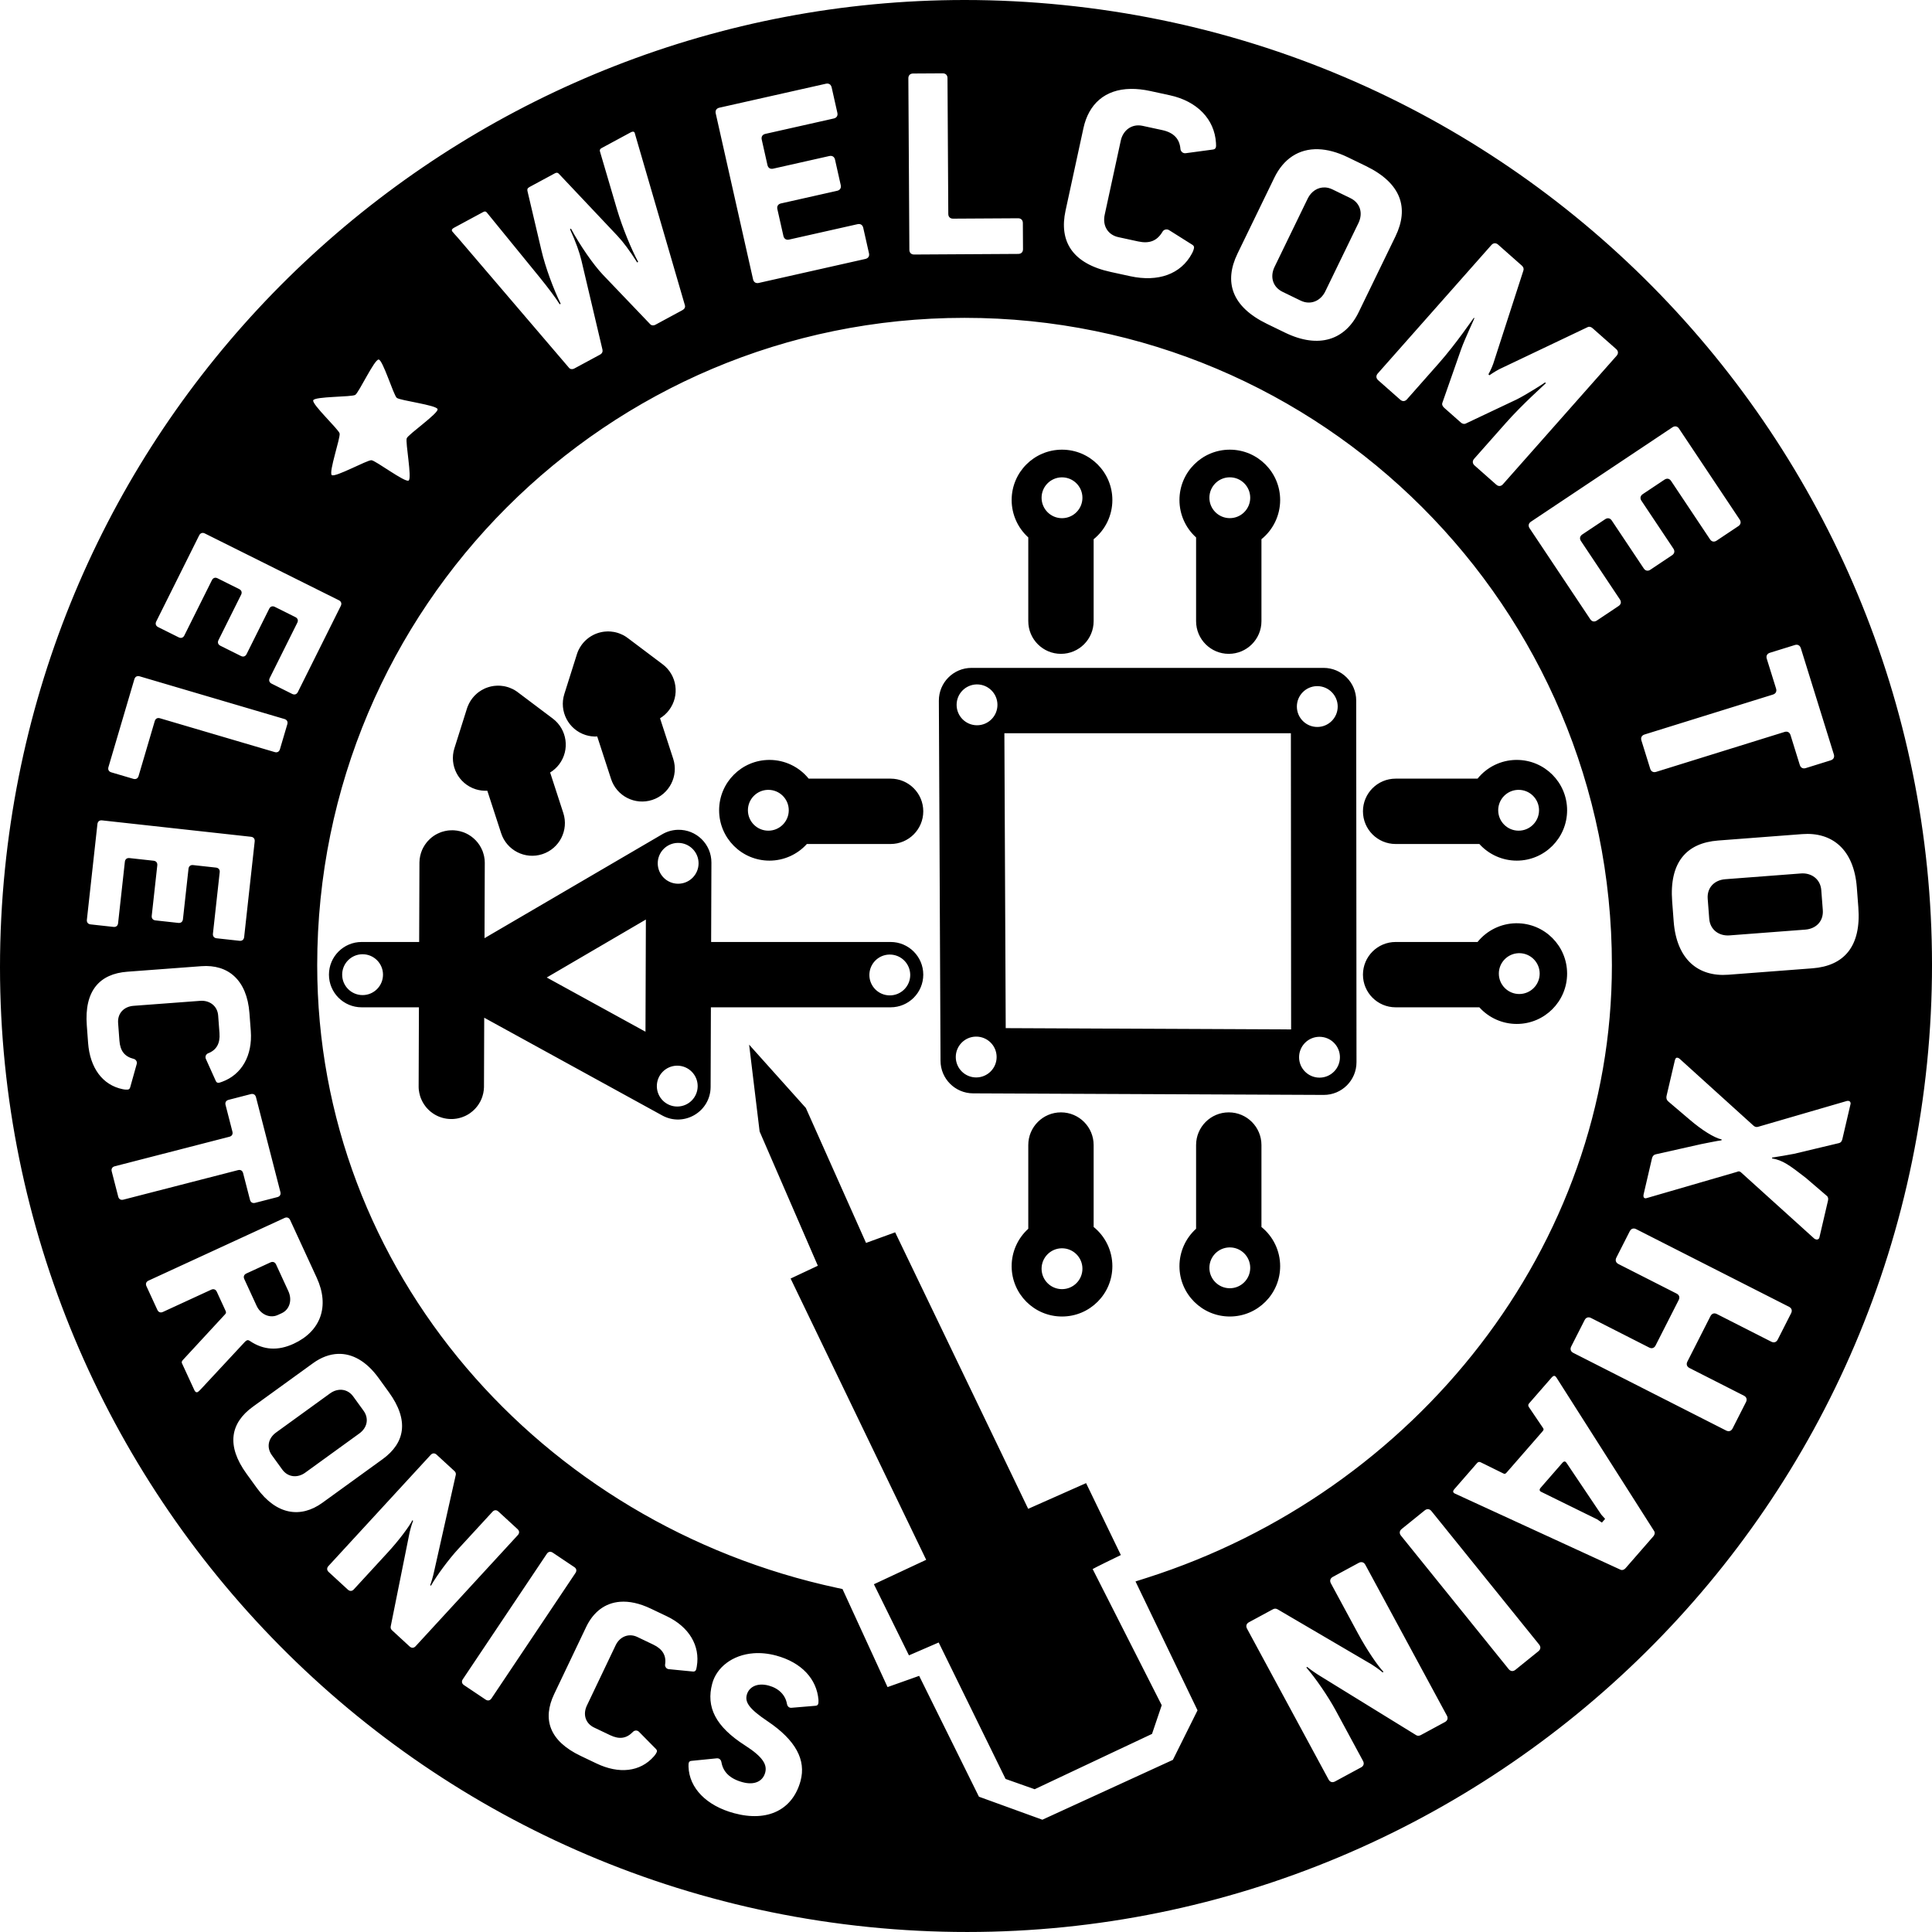 <?xml version="1.0" encoding="UTF-8" standalone="no"?>
<svg
   xmlns:dc="http://purl.org/dc/elements/1.1/"
   xmlns:cc="http://creativecommons.org/ns#"
   xmlns:rdf="http://www.w3.org/1999/02/22-rdf-syntax-ns#"
   xmlns:svg="http://www.w3.org/2000/svg"
   xmlns="http://www.w3.org/2000/svg"
   xmlns:sodipodi="http://sodipodi.sourceforge.net/DTD/sodipodi-0.dtd"
   xmlns:inkscape="http://www.inkscape.org/namespaces/inkscape"
   width="50mm"
   height="50mm"
   id="svg2"
   version="1.1"
   inkscape:version="1.0.2 (e86c870879, 2021-01-15)"
   sodipodi:docname="xHain_stickers_5cm_electronics.svg"
   inkscape:export-filename="/home/xHain_stickers_5cm_electronics.png"
   inkscape:export-xdpi="350"
   inkscape:export-ydpi="350">
  <sodipodi:namedview
     id="base"
     pagecolor="#ffffff"
     bordercolor="#666666"
     borderopacity="1.0"
     inkscape:pageopacity="0.0"
     inkscape:pageshadow="2"
     inkscape:zoom="2.6381578"
     inkscape:cx="-6.2800524"
     inkscape:cy="82.376241"
     inkscape:document-units="mm"
     inkscape:current-layer="layer1"
     showgrid="false"
     inkscape:window-width="1920"
     inkscape:window-height="1032"
     inkscape:window-x="0"
     inkscape:window-y="0"
     inkscape:window-maximized="1"
     showguides="true"
     inkscape:guide-bbox="true"
     units="mm"
     inkscape:document-rotation="0">
    <inkscape:grid
       type="xygrid"
       id="grid2985"
       empspacing="5"
       visible="true"
       enabled="true"
       snapvisiblegridlinesonly="true" />
  </sodipodi:namedview>
  <defs
     id="defs4">
    <marker
       inkscape:stockid="DotS"
       orient="auto"
       refY="0"
       refX="0"
       id="DotS"
       style="overflow:visible">
      <path
         id="path3828"
         d="m -2.5,-1 c 0,2.76 -2.24,5 -5,5 -2.76,0 -5,-2.24 -5,-5 0,-2.76 2.24,-5 5,-5 2.76,0 5,2.24 5,5 z"
         style="fill-rule:evenodd;stroke:#000000;stroke-width:1pt"
         transform="matrix(0.2,0,0,0.2,1.48,0.2)"
         inkscape:connector-curvature="0" />
    </marker>
    <marker
       inkscape:stockid="DotS"
       orient="auto"
       refY="0"
       refX="0"
       id="DotS-1"
       style="overflow:visible">
      <path
         inkscape:connector-curvature="0"
         id="path3828-5"
         d="m -2.5,-1 c 0,2.76 -2.24,5 -5,5 -2.76,0 -5,-2.24 -5,-5 0,-2.76 2.24,-5 5,-5 2.76,0 5,2.24 5,5 z"
         style="fill-rule:evenodd;stroke:#000000;stroke-width:1pt"
         transform="matrix(0.2,0,0,0.2,1.48,0.2)" />
    </marker>
    <marker
       inkscape:stockid="DotS"
       orient="auto"
       refY="0"
       refX="0"
       id="marker4395"
       style="overflow:visible">
      <path
         inkscape:connector-curvature="0"
         id="path4397"
         d="m -2.5,-1 c 0,2.76 -2.24,5 -5,5 -2.76,0 -5,-2.24 -5,-5 0,-2.76 2.24,-5 5,-5 2.76,0 5,2.24 5,5 z"
         style="fill-rule:evenodd;stroke:#000000;stroke-width:1pt"
         transform="matrix(0.2,0,0,0.2,1.48,0.2)" />
    </marker>
    <marker
       inkscape:stockid="DotS"
       orient="auto"
       refY="0"
       refX="0"
       id="DotS-3"
       style="overflow:visible">
      <path
         inkscape:connector-curvature="0"
         id="path3828-0"
         d="m -2.5,-1 c 0,2.76 -2.24,5 -5,5 -2.76,0 -5,-2.24 -5,-5 0,-2.76 2.24,-5 5,-5 2.76,0 5,2.24 5,5 z"
         style="fill-rule:evenodd;stroke:#000000;stroke-width:1pt"
         transform="matrix(0.2,0,0,0.2,1.48,0.2)" />
    </marker>
    <marker
       inkscape:stockid="DotS"
       orient="auto"
       refY="0"
       refX="0"
       id="marker4427"
       style="overflow:visible">
      <path
         inkscape:connector-curvature="0"
         id="path4429"
         d="m -2.5,-1 c 0,2.76 -2.24,5 -5,5 -2.76,0 -5,-2.24 -5,-5 0,-2.76 2.24,-5 5,-5 2.76,0 5,2.24 5,5 z"
         style="fill-rule:evenodd;stroke:#000000;stroke-width:1pt"
         transform="matrix(0.2,0,0,0.2,1.48,0.2)" />
    </marker>
    <marker
       inkscape:stockid="DotS"
       orient="auto"
       refY="0"
       refX="0"
       id="DotS-2"
       style="overflow:visible">
      <path
         inkscape:connector-curvature="0"
         id="path3828-1"
         d="m -2.5,-1 c 0,2.76 -2.24,5 -5,5 -2.76,0 -5,-2.24 -5,-5 0,-2.76 2.24,-5 5,-5 2.76,0 5,2.24 5,5 z"
         style="fill-rule:evenodd;stroke:#000000;stroke-width:1pt"
         transform="matrix(0.2,0,0,0.2,1.48,0.2)" />
    </marker>
    <marker
       inkscape:stockid="DotS"
       orient="auto"
       refY="0"
       refX="0"
       id="marker4427-3"
       style="overflow:visible">
      <path
         inkscape:connector-curvature="0"
         id="path4429-9"
         d="m -2.5,-1 c 0,2.76 -2.24,5 -5,5 -2.76,0 -5,-2.24 -5,-5 0,-2.76 2.24,-5 5,-5 2.76,0 5,2.24 5,5 z"
         style="fill-rule:evenodd;stroke:#000000;stroke-width:1pt"
         transform="matrix(0.2,0,0,0.2,1.48,0.2)" />
    </marker>
    <marker
       inkscape:stockid="DotS"
       orient="auto"
       refY="0"
       refX="0"
       id="DotS-21"
       style="overflow:visible">
      <path
         inkscape:connector-curvature="0"
         id="path3828-6"
         d="m -2.5,-1 c 0,2.76 -2.24,5 -5,5 -2.76,0 -5,-2.24 -5,-5 0,-2.76 2.24,-5 5,-5 2.76,0 5,2.24 5,5 z"
         style="fill-rule:evenodd;stroke:#000000;stroke-width:1pt"
         transform="matrix(0.2,0,0,0.2,1.48,0.2)" />
    </marker>
    <marker
       inkscape:stockid="DotS"
       orient="auto"
       refY="0"
       refX="0"
       id="marker4474"
       style="overflow:visible">
      <path
         inkscape:connector-curvature="0"
         id="path4476"
         d="m -2.5,-1 c 0,2.76 -2.24,5 -5,5 -2.76,0 -5,-2.24 -5,-5 0,-2.76 2.24,-5 5,-5 2.76,0 5,2.24 5,5 z"
         style="fill-rule:evenodd;stroke:#000000;stroke-width:1pt"
         transform="matrix(0.2,0,0,0.2,1.48,0.2)" />
    </marker>
    <marker
       inkscape:stockid="DotS"
       orient="auto"
       refY="0"
       refX="0"
       id="DotS-36"
       style="overflow:visible">
      <path
         inkscape:connector-curvature="0"
         id="path3828-8"
         d="m -2.5,-1 c 0,2.76 -2.24,5 -5,5 -2.76,0 -5,-2.24 -5,-5 0,-2.76 2.24,-5 5,-5 2.76,0 5,2.24 5,5 z"
         style="fill-rule:evenodd;stroke:#000000;stroke-width:1pt"
         transform="matrix(0.2,0,0,0.2,1.48,0.2)" />
    </marker>
    <marker
       inkscape:stockid="DotS"
       orient="auto"
       refY="0"
       refX="0"
       id="marker4516"
       style="overflow:visible">
      <path
         inkscape:connector-curvature="0"
         id="path4518"
         d="m -2.5,-1 c 0,2.76 -2.24,5 -5,5 -2.76,0 -5,-2.24 -5,-5 0,-2.76 2.24,-5 5,-5 2.76,0 5,2.24 5,5 z"
         style="fill-rule:evenodd;stroke:#000000;stroke-width:1pt"
         transform="matrix(0.2,0,0,0.2,1.48,0.2)" />
    </marker>
    <marker
       inkscape:stockid="DotS"
       orient="auto"
       refY="0"
       refX="0"
       id="DotS-11"
       style="overflow:visible">
      <path
         inkscape:connector-curvature="0"
         id="path3828-58"
         d="m -2.5,-1 c 0,2.76 -2.24,5 -5,5 -2.76,0 -5,-2.24 -5,-5 0,-2.76 2.24,-5 5,-5 2.76,0 5,2.24 5,5 z"
         style="fill-rule:evenodd;stroke:#000000;stroke-width:1pt"
         transform="matrix(0.2,0,0,0.2,1.48,0.2)" />
    </marker>
    <marker
       inkscape:stockid="DotS"
       orient="auto"
       refY="0"
       refX="0"
       id="marker4954"
       style="overflow:visible">
      <path
         inkscape:connector-curvature="0"
         id="path4956"
         d="m -2.5,-1 c 0,2.76 -2.24,5 -5,5 -2.76,0 -5,-2.24 -5,-5 0,-2.76 2.24,-5 5,-5 2.76,0 5,2.24 5,5 z"
         style="fill-rule:evenodd;stroke:#000000;stroke-width:1pt"
         transform="matrix(0.2,0,0,0.2,1.48,0.2)" />
    </marker>
    <marker
       inkscape:stockid="DotS"
       orient="auto"
       refY="0"
       refX="0"
       id="DotS-7"
       style="overflow:visible">
      <path
         inkscape:connector-curvature="0"
         id="path3828-3"
         d="m -2.5,-1 c 0,2.76 -2.24,5 -5,5 -2.76,0 -5,-2.24 -5,-5 0,-2.76 2.24,-5 5,-5 2.76,0 5,2.24 5,5 z"
         style="fill-rule:evenodd;stroke:#000000;stroke-width:1pt"
         transform="matrix(0.2,0,0,0.2,1.48,0.2)" />
    </marker>
    <marker
       inkscape:stockid="DotS"
       orient="auto"
       refY="0"
       refX="0"
       id="marker5024"
       style="overflow:visible">
      <path
         inkscape:connector-curvature="0"
         id="path5026"
         d="m -2.5,-1 c 0,2.76 -2.24,5 -5,5 -2.76,0 -5,-2.24 -5,-5 0,-2.76 2.24,-5 5,-5 2.76,0 5,2.24 5,5 z"
         style="fill-rule:evenodd;stroke:#000000;stroke-width:1pt"
         transform="matrix(0.2,0,0,0.2,1.48,0.2)" />
    </marker>
    <marker
       inkscape:stockid="DotS"
       orient="auto"
       refY="0"
       refX="0"
       id="DotS-34"
       style="overflow:visible">
      <path
         inkscape:connector-curvature="0"
         id="path3828-16"
         d="m -2.5,-1 c 0,2.76 -2.24,5 -5,5 -2.76,0 -5,-2.24 -5,-5 0,-2.76 2.24,-5 5,-5 2.76,0 5,2.24 5,5 z"
         style="fill-rule:evenodd;stroke:#000000;stroke-width:1pt"
         transform="matrix(0.2,0,0,0.2,1.48,0.2)" />
    </marker>
    <marker
       inkscape:stockid="DotS"
       orient="auto"
       refY="0"
       refX="0"
       id="marker5056"
       style="overflow:visible">
      <path
         inkscape:connector-curvature="0"
         id="path5058"
         d="m -2.5,-1 c 0,2.76 -2.24,5 -5,5 -2.76,0 -5,-2.24 -5,-5 0,-2.76 2.24,-5 5,-5 2.76,0 5,2.24 5,5 z"
         style="fill-rule:evenodd;stroke:#000000;stroke-width:1pt"
         transform="matrix(0.2,0,0,0.2,1.48,0.2)" />
    </marker>
    <marker
       inkscape:stockid="DotS"
       orient="auto"
       refY="0"
       refX="0"
       id="marker4516-8"
       style="overflow:visible">
      <path
         inkscape:connector-curvature="0"
         id="path4518-5"
         d="m -2.5,-1 c 0,2.76 -2.24,5 -5,5 -2.76,0 -5,-2.24 -5,-5 0,-2.76 2.24,-5 5,-5 2.76,0 5,2.24 5,5 z"
         style="fill-rule:evenodd;stroke:#000000;stroke-width:1pt"
         transform="matrix(0.2,0,0,0.2,1.48,0.2)" />
    </marker>
    <marker
       inkscape:stockid="DotS"
       orient="auto"
       refY="0"
       refX="0"
       id="marker5088"
       style="overflow:visible">
      <path
         inkscape:connector-curvature="0"
         id="path5090"
         d="m -2.5,-1 c 0,2.76 -2.24,5 -5,5 -2.76,0 -5,-2.24 -5,-5 0,-2.76 2.24,-5 5,-5 2.76,0 5,2.24 5,5 z"
         style="fill-rule:evenodd;stroke:#000000;stroke-width:1pt"
         transform="matrix(0.2,0,0,0.2,1.48,0.2)" />
    </marker>
    <marker
       inkscape:stockid="DotS"
       orient="auto"
       refY="0"
       refX="0"
       id="marker4516-9"
       style="overflow:visible">
      <path
         inkscape:connector-curvature="0"
         id="path4518-55"
         d="m -2.5,-1 c 0,2.76 -2.24,5 -5,5 -2.76,0 -5,-2.24 -5,-5 0,-2.76 2.24,-5 5,-5 2.76,0 5,2.24 5,5 z"
         style="fill-rule:evenodd;stroke:#000000;stroke-width:1pt"
         transform="matrix(0.2,0,0,0.2,1.48,0.2)" />
    </marker>
    <marker
       inkscape:stockid="DotS"
       orient="auto"
       refY="0"
       refX="0"
       id="marker5137"
       style="overflow:visible">
      <path
         inkscape:connector-curvature="0"
         id="path5139"
         d="m -2.5,-1 c 0,2.76 -2.24,5 -5,5 -2.76,0 -5,-2.24 -5,-5 0,-2.76 2.24,-5 5,-5 2.76,0 5,2.24 5,5 z"
         style="fill-rule:evenodd;stroke:#000000;stroke-width:1pt"
         transform="matrix(0.2,0,0,0.2,1.48,0.2)" />
    </marker>
    <marker
       inkscape:stockid="DotS"
       orient="auto"
       refY="0"
       refX="0"
       id="DotS-0"
       style="overflow:visible">
      <path
         inkscape:connector-curvature="0"
         id="path3828-4"
         d="m -2.5,-1 c 0,2.76 -2.24,5 -5,5 -2.76,0 -5,-2.24 -5,-5 0,-2.76 2.24,-5 5,-5 2.76,0 5,2.24 5,5 z"
         style="fill-rule:evenodd;stroke:#000000;stroke-width:1pt"
         transform="matrix(0.2,0,0,0.2,1.48,0.2)" />
    </marker>
    <marker
       inkscape:stockid="DotS"
       orient="auto"
       refY="0"
       refX="0"
       id="marker5169"
       style="overflow:visible">
      <path
         inkscape:connector-curvature="0"
         id="path5171"
         d="m -2.5,-1 c 0,2.76 -2.24,5 -5,5 -2.76,0 -5,-2.24 -5,-5 0,-2.76 2.24,-5 5,-5 2.76,0 5,2.24 5,5 z"
         style="fill-rule:evenodd;stroke:#000000;stroke-width:1pt"
         transform="matrix(0.2,0,0,0.2,1.48,0.2)" />
    </marker>
    <marker
       inkscape:stockid="DotS"
       orient="auto"
       refY="0"
       refX="0"
       id="DotS-8"
       style="overflow:visible">
      <path
         inkscape:connector-curvature="0"
         id="path3828-66"
         d="m -2.5,-1 c 0,2.76 -2.24,5 -5,5 -2.76,0 -5,-2.24 -5,-5 0,-2.76 2.24,-5 5,-5 2.76,0 5,2.24 5,5 z"
         style="fill-rule:evenodd;stroke:#000000;stroke-width:1pt"
         transform="matrix(0.2,0,0,0.2,1.48,0.2)" />
    </marker>
    <marker
       inkscape:stockid="DotS"
       orient="auto"
       refY="0"
       refX="0"
       id="marker5218"
       style="overflow:visible">
      <path
         inkscape:connector-curvature="0"
         id="path5220"
         d="m -2.5,-1 c 0,2.76 -2.24,5 -5,5 -2.76,0 -5,-2.24 -5,-5 0,-2.76 2.24,-5 5,-5 2.76,0 5,2.24 5,5 z"
         style="fill-rule:evenodd;stroke:#000000;stroke-width:1pt"
         transform="matrix(0.2,0,0,0.2,1.48,0.2)" />
    </marker>
    <marker
       inkscape:stockid="DotSv"
       orient="auto"
       refY="0"
       refX="0"
       id="DotSv"
       style="overflow:visible">
      <path
         id="path5753"
         d="m -2.5,-1 c 0,2.76 -2.24,5 -5,5 -2.76,0 -5,-2.24 -5,-5 0,-2.76 2.24,-5 5,-5 2.76,0 5,2.24 5,5 z"
         style="fill:#858585;fill-rule:evenodd;stroke:#858585;stroke-width:1pt"
         transform="matrix(0.2,0,0,0.2,1.48,0.2)"
         inkscape:connector-curvature="0" />
    </marker>
    <marker
       inkscape:stockid="DotSs"
       orient="auto"
       refY="0"
       refX="0"
       id="DotSs"
       style="overflow:visible">
      <path
         id="path5756"
         d="m -2.5,-1 c 0,2.76 -2.24,5 -5,5 -2.76,0 -5,-2.24 -5,-5 0,-2.76 2.24,-5 5,-5 2.76,0 5,2.24 5,5 z"
         style="fill:#858585;fill-rule:evenodd;stroke:#858585;stroke-width:1pt"
         transform="matrix(0.2,0,0,0.2,1.48,0.2)"
         inkscape:connector-curvature="0" />
    </marker>
    <marker
       inkscape:stockid="DotSk"
       orient="auto"
       refY="0"
       refX="0"
       id="DotSk"
       style="overflow:visible">
      <path
         id="path5759"
         d="m -2.5,-1 c 0,2.76 -2.24,5 -5,5 -2.76,0 -5,-2.24 -5,-5 0,-2.76 2.24,-5 5,-5 2.76,0 5,2.24 5,5 z"
         style="fill:#858585;fill-rule:evenodd;stroke:#858585;stroke-width:1pt"
         transform="matrix(0.2,0,0,0.2,1.48,0.2)"
         inkscape:connector-curvature="0" />
    </marker>
    <marker
       inkscape:stockid="DotSK"
       orient="auto"
       refY="0"
       refX="0"
       id="DotSK"
       style="overflow:visible">
      <path
         id="path5762"
         d="m -2.5,-1 c 0,2.76 -2.24,5 -5,5 -2.76,0 -5,-2.24 -5,-5 0,-2.76 2.24,-5 5,-5 2.76,0 5,2.24 5,5 z"
         style="fill:#858585;fill-rule:evenodd;stroke:#858585;stroke-width:1pt"
         transform="matrix(0.2,0,0,0.2,1.48,0.2)"
         inkscape:connector-curvature="0" />
    </marker>
    <marker
       inkscape:stockid="DotSQ"
       orient="auto"
       refY="0"
       refX="0"
       id="DotSQ"
       style="overflow:visible">
      <path
         id="path5765"
         d="m -2.5,-1 c 0,2.76 -2.24,5 -5,5 -2.76,0 -5,-2.24 -5,-5 0,-2.76 2.24,-5 5,-5 2.76,0 5,2.24 5,5 z"
         style="fill:#858585;fill-rule:evenodd;stroke:#858585;stroke-width:1pt"
         transform="matrix(0.2,0,0,0.2,1.48,0.2)"
         inkscape:connector-curvature="0" />
    </marker>
    <marker
       inkscape:stockid="DotSg"
       orient="auto"
       refY="0"
       refX="0"
       id="DotSg"
       style="overflow:visible">
      <path
         id="path5768"
         d="m -2.5,-1 c 0,2.76 -2.24,5 -5,5 -2.76,0 -5,-2.24 -5,-5 0,-2.76 2.24,-5 5,-5 2.76,0 5,2.24 5,5 z"
         style="fill:#858585;fill-rule:evenodd;stroke:#858585;stroke-width:1pt"
         transform="matrix(0.2,0,0,0.2,1.48,0.2)"
         inkscape:connector-curvature="0" />
    </marker>
    <marker
       inkscape:stockid="marker4516J"
       orient="auto"
       refY="0"
       refX="0"
       id="marker4516J"
       style="overflow:visible">
      <path
         inkscape:connector-curvature="0"
         id="path5771"
         d="m -2.5,-1 c 0,2.76 -2.24,5 -5,5 -2.76,0 -5,-2.24 -5,-5 0,-2.76 2.24,-5 5,-5 2.76,0 5,2.24 5,5 z"
         style="fill:#858585;fill-rule:evenodd;stroke:#858585;stroke-width:1pt"
         transform="matrix(0.2,0,0,0.2,1.48,0.2)" />
    </marker>
    <marker
       inkscape:stockid="marker4516P"
       orient="auto"
       refY="0"
       refX="0"
       id="marker4516P"
       style="overflow:visible">
      <path
         inkscape:connector-curvature="0"
         id="path5774"
         d="m -2.5,-1 c 0,2.76 -2.24,5 -5,5 -2.76,0 -5,-2.24 -5,-5 0,-2.76 2.24,-5 5,-5 2.76,0 5,2.24 5,5 z"
         style="fill:#858585;fill-rule:evenodd;stroke:#858585;stroke-width:1pt"
         transform="matrix(0.2,0,0,0.2,1.48,0.2)" />
    </marker>
    <marker
       inkscape:stockid="DotSC"
       orient="auto"
       refY="0"
       refX="0"
       id="DotSC"
       style="overflow:visible">
      <path
         id="path5777"
         d="m -2.5,-1 c 0,2.76 -2.24,5 -5,5 -2.76,0 -5,-2.24 -5,-5 0,-2.76 2.24,-5 5,-5 2.76,0 5,2.24 5,5 z"
         style="fill:#858585;fill-rule:evenodd;stroke:#858585;stroke-width:1pt"
         transform="matrix(0.2,0,0,0.2,1.48,0.2)"
         inkscape:connector-curvature="0" />
    </marker>
    <marker
       inkscape:stockid="DotSL"
       orient="auto"
       refY="0"
       refX="0"
       id="DotSL"
       style="overflow:visible">
      <path
         id="path5780"
         d="m -2.5,-1 c 0,2.76 -2.24,5 -5,5 -2.76,0 -5,-2.24 -5,-5 0,-2.76 2.24,-5 5,-5 2.76,0 5,2.24 5,5 z"
         style="fill:#858585;fill-rule:evenodd;stroke:#858585;stroke-width:1pt"
         transform="matrix(0.2,0,0,0.2,1.48,0.2)"
         inkscape:connector-curvature="0" />
    </marker>
    <marker
       inkscape:stockid="DotSf"
       orient="auto"
       refY="0"
       refX="0"
       id="DotSf"
       style="overflow:visible">
      <path
         id="path5783"
         d="m -2.5,-1 c 0,2.76 -2.24,5 -5,5 -2.76,0 -5,-2.24 -5,-5 0,-2.76 2.24,-5 5,-5 2.76,0 5,2.24 5,5 z"
         style="fill:#858585;fill-rule:evenodd;stroke:#858585;stroke-width:1pt"
         transform="matrix(0.2,0,0,0.2,1.48,0.2)"
         inkscape:connector-curvature="0" />
    </marker>
    <marker
       inkscape:stockid="DotS7"
       orient="auto"
       refY="0"
       refX="0"
       id="DotS7"
       style="overflow:visible">
      <path
         id="path5786"
         d="m -2.5,-1 c 0,2.76 -2.24,5 -5,5 -2.76,0 -5,-2.24 -5,-5 0,-2.76 2.24,-5 5,-5 2.76,0 5,2.24 5,5 z"
         style="fill:#858585;fill-rule:evenodd;stroke:#858585;stroke-width:1pt"
         transform="matrix(0.2,0,0,0.2,1.48,0.2)"
         inkscape:connector-curvature="0" />
    </marker>
    <marker
       inkscape:stockid="DotSS"
       orient="auto"
       refY="0"
       refX="0"
       id="DotSS"
       style="overflow:visible">
      <path
         id="path5789"
         d="m -2.5,-1 c 0,2.76 -2.24,5 -5,5 -2.76,0 -5,-2.24 -5,-5 0,-2.76 2.24,-5 5,-5 2.76,0 5,2.24 5,5 z"
         style="fill:#858585;fill-rule:evenodd;stroke:#858585;stroke-width:1pt"
         transform="matrix(0.2,0,0,0.2,1.48,0.2)"
         inkscape:connector-curvature="0" />
    </marker>
    <marker
       inkscape:stockid="DotSy"
       orient="auto"
       refY="0"
       refX="0"
       id="DotSy"
       style="overflow:visible">
      <path
         id="path5792"
         d="m -2.5,-1 c 0,2.76 -2.24,5 -5,5 -2.76,0 -5,-2.24 -5,-5 0,-2.76 2.24,-5 5,-5 2.76,0 5,2.24 5,5 z"
         style="fill:#858585;fill-rule:evenodd;stroke:#858585;stroke-width:1pt"
         transform="matrix(0.2,0,0,0.2,1.48,0.2)"
         inkscape:connector-curvature="0" />
    </marker>
    <marker
       inkscape:stockid="marker4516C"
       orient="auto"
       refY="0"
       refX="0"
       id="marker4516C"
       style="overflow:visible">
      <path
         inkscape:connector-curvature="0"
         id="path5795"
         d="m -2.5,-1 c 0,2.76 -2.24,5 -5,5 -2.76,0 -5,-2.24 -5,-5 0,-2.76 2.24,-5 5,-5 2.76,0 5,2.24 5,5 z"
         style="fill:#858585;fill-rule:evenodd;stroke:#858585;stroke-width:1pt"
         transform="matrix(0.2,0,0,0.2,1.48,0.2)" />
    </marker>
    <marker
       inkscape:stockid="marker45162"
       orient="auto"
       refY="0"
       refX="0"
       id="marker45162"
       style="overflow:visible">
      <path
         inkscape:connector-curvature="0"
         id="path5798"
         d="m -2.5,-1 c 0,2.76 -2.24,5 -5,5 -2.76,0 -5,-2.24 -5,-5 0,-2.76 2.24,-5 5,-5 2.76,0 5,2.24 5,5 z"
         style="fill:#858585;fill-rule:evenodd;stroke:#858585;stroke-width:1pt"
         transform="matrix(0.2,0,0,0.2,1.48,0.2)" />
    </marker>
    <marker
       inkscape:stockid="DotSG"
       orient="auto"
       refY="0"
       refX="0"
       id="DotSG"
       style="overflow:visible">
      <path
         id="path5801"
         d="m -2.5,-1 c 0,2.76 -2.24,5 -5,5 -2.76,0 -5,-2.24 -5,-5 0,-2.76 2.24,-5 5,-5 2.76,0 5,2.24 5,5 z"
         style="fill:#858585;fill-rule:evenodd;stroke:#858585;stroke-width:1pt"
         transform="matrix(0.2,0,0,0.2,1.48,0.2)"
         inkscape:connector-curvature="0" />
    </marker>
    <marker
       inkscape:stockid="DotS5"
       orient="auto"
       refY="0"
       refX="0"
       id="DotS5"
       style="overflow:visible">
      <path
         id="path5804"
         d="m -2.5,-1 c 0,2.76 -2.24,5 -5,5 -2.76,0 -5,-2.24 -5,-5 0,-2.76 2.24,-5 5,-5 2.76,0 5,2.24 5,5 z"
         style="fill:#858585;fill-rule:evenodd;stroke:#858585;stroke-width:1pt"
         transform="matrix(0.2,0,0,0.2,1.48,0.2)"
         inkscape:connector-curvature="0" />
    </marker>
    <marker
       inkscape:stockid="DotSsA"
       orient="auto"
       refY="0"
       refX="0"
       id="DotSsA"
       style="overflow:visible">
      <path
         id="path5807"
         d="m -2.5,-1 c 0,2.76 -2.24,5 -5,5 -2.76,0 -5,-2.24 -5,-5 0,-2.76 2.24,-5 5,-5 2.76,0 5,2.24 5,5 z"
         style="fill:#858585;fill-rule:evenodd;stroke:#858585;stroke-width:1pt"
         transform="matrix(0.2,0,0,0.2,1.48,0.2)"
         inkscape:connector-curvature="0" />
    </marker>
    <marker
       inkscape:stockid="DotSLd"
       orient="auto"
       refY="0"
       refX="0"
       id="DotSLd"
       style="overflow:visible">
      <path
         id="path5810"
         d="m -2.5,-1 c 0,2.76 -2.24,5 -5,5 -2.76,0 -5,-2.24 -5,-5 0,-2.76 2.24,-5 5,-5 2.76,0 5,2.24 5,5 z"
         style="fill:#858585;fill-rule:evenodd;stroke:#858585;stroke-width:1pt"
         transform="matrix(0.2,0,0,0.2,1.48,0.2)"
         inkscape:connector-curvature="0" />
    </marker>
    <marker
       inkscape:stockid="DotSd"
       orient="auto"
       refY="0"
       refX="0"
       id="DotSd"
       style="overflow:visible">
      <path
         id="path5813"
         d="m -2.5,-1 c 0,2.76 -2.24,5 -5,5 -2.76,0 -5,-2.24 -5,-5 0,-2.76 2.24,-5 5,-5 2.76,0 5,2.24 5,5 z"
         style="fill:#858585;fill-rule:evenodd;stroke:#858585;stroke-width:1pt"
         transform="matrix(0.2,0,0,0.2,1.48,0.2)"
         inkscape:connector-curvature="0" />
    </marker>
    <marker
       inkscape:stockid="DotSyI"
       orient="auto"
       refY="0"
       refX="0"
       id="DotSyI"
       style="overflow:visible">
      <path
         id="path5816"
         d="m -2.5,-1 c 0,2.76 -2.24,5 -5,5 -2.76,0 -5,-2.24 -5,-5 0,-2.76 2.24,-5 5,-5 2.76,0 5,2.24 5,5 z"
         style="fill:#858585;fill-rule:evenodd;stroke:#858585;stroke-width:1pt"
         transform="matrix(0.2,0,0,0.2,1.48,0.2)"
         inkscape:connector-curvature="0" />
    </marker>
    <marker
       inkscape:stockid="marker4516y"
       orient="auto"
       refY="0"
       refX="0"
       id="marker4516y"
       style="overflow:visible">
      <path
         inkscape:connector-curvature="0"
         id="path5819"
         d="m -2.5,-1 c 0,2.76 -2.24,5 -5,5 -2.76,0 -5,-2.24 -5,-5 0,-2.76 2.24,-5 5,-5 2.76,0 5,2.24 5,5 z"
         style="fill:#858585;fill-rule:evenodd;stroke:#858585;stroke-width:1pt"
         transform="matrix(0.2,0,0,0.2,1.48,0.2)" />
    </marker>
    <marker
       inkscape:stockid="marker4516I"
       orient="auto"
       refY="0"
       refX="0"
       id="marker4516I"
       style="overflow:visible">
      <path
         inkscape:connector-curvature="0"
         id="path5822"
         d="m -2.5,-1 c 0,2.76 -2.24,5 -5,5 -2.76,0 -5,-2.24 -5,-5 0,-2.76 2.24,-5 5,-5 2.76,0 5,2.24 5,5 z"
         style="fill:#858585;fill-rule:evenodd;stroke:#858585;stroke-width:1pt"
         transform="matrix(0.2,0,0,0.2,1.48,0.2)" />
    </marker>
    <marker
       inkscape:stockid="marker5218b"
       orient="auto"
       refY="0"
       refX="0"
       id="marker5218b"
       style="overflow:visible">
      <path
         inkscape:connector-curvature="0"
         id="path5825"
         d="m -2.5,-1 c 0,2.76 -2.24,5 -5,5 -2.76,0 -5,-2.24 -5,-5 0,-2.76 2.24,-5 5,-5 2.76,0 5,2.24 5,5 z"
         style="fill:#858585;fill-rule:evenodd;stroke:#858585;stroke-width:1pt"
         transform="matrix(0.2,0,0,0.2,1.48,0.2)" />
    </marker>
    <marker
       inkscape:stockid="marker5218X"
       orient="auto"
       refY="0"
       refX="0"
       id="marker5218X"
       style="overflow:visible">
      <path
         inkscape:connector-curvature="0"
         id="path5828"
         d="m -2.5,-1 c 0,2.76 -2.24,5 -5,5 -2.76,0 -5,-2.24 -5,-5 0,-2.76 2.24,-5 5,-5 2.76,0 5,2.24 5,5 z"
         style="fill:#858585;fill-rule:evenodd;stroke:#858585;stroke-width:1pt"
         transform="matrix(0.2,0,0,0.2,1.48,0.2)" />
    </marker>
    <marker
       inkscape:stockid="DotSQL"
       orient="auto"
       refY="0"
       refX="0"
       id="DotSQL"
       style="overflow:visible">
      <path
         id="path6109"
         d="m -2.5,-1 c 0,2.76 -2.24,5 -5,5 -2.76,0 -5,-2.24 -5,-5 0,-2.76 2.24,-5 5,-5 2.76,0 5,2.24 5,5 z"
         style="fill:#ffc400;fill-rule:evenodd;stroke:#ffc400;stroke-width:1pt"
         transform="matrix(0.2,0,0,0.2,1.48,0.2)"
         inkscape:connector-curvature="0" />
    </marker>
    <marker
       inkscape:stockid="DotSgb"
       orient="auto"
       refY="0"
       refX="0"
       id="DotSgb"
       style="overflow:visible">
      <path
         id="path6112"
         d="m -2.5,-1 c 0,2.76 -2.24,5 -5,5 -2.76,0 -5,-2.24 -5,-5 0,-2.76 2.24,-5 5,-5 2.76,0 5,2.24 5,5 z"
         style="fill:#ffc400;fill-rule:evenodd;stroke:#ffc400;stroke-width:1pt"
         transform="matrix(0.2,0,0,0.2,1.48,0.2)"
         inkscape:connector-curvature="0" />
    </marker>
    <marker
       inkscape:stockid="marker4516J6"
       orient="auto"
       refY="0"
       refX="0"
       id="marker4516J6"
       style="overflow:visible">
      <path
         inkscape:connector-curvature="0"
         id="path6115"
         d="m -2.5,-1 c 0,2.76 -2.24,5 -5,5 -2.76,0 -5,-2.24 -5,-5 0,-2.76 2.24,-5 5,-5 2.76,0 5,2.24 5,5 z"
         style="fill:#ffc400;fill-rule:evenodd;stroke:#ffc400;stroke-width:1pt"
         transform="matrix(0.2,0,0,0.2,1.48,0.2)" />
    </marker>
    <marker
       inkscape:stockid="marker4516Pl"
       orient="auto"
       refY="0"
       refX="0"
       id="marker4516Pl"
       style="overflow:visible">
      <path
         inkscape:connector-curvature="0"
         id="path6118"
         d="m -2.5,-1 c 0,2.76 -2.24,5 -5,5 -2.76,0 -5,-2.24 -5,-5 0,-2.76 2.24,-5 5,-5 2.76,0 5,2.24 5,5 z"
         style="fill:#ffc400;fill-rule:evenodd;stroke:#ffc400;stroke-width:1pt"
         transform="matrix(0.2,0,0,0.2,1.48,0.2)" />
    </marker>
    <marker
       inkscape:stockid="DotSSB"
       orient="auto"
       refY="0"
       refX="0"
       id="DotSSB"
       style="overflow:visible">
      <path
         id="path6121"
         d="m -2.5,-1 c 0,2.76 -2.24,5 -5,5 -2.76,0 -5,-2.24 -5,-5 0,-2.76 2.24,-5 5,-5 2.76,0 5,2.24 5,5 z"
         style="fill:#ffc400;fill-rule:evenodd;stroke:#ffc400;stroke-width:1pt"
         transform="matrix(0.2,0,0,0.2,1.48,0.2)"
         inkscape:connector-curvature="0" />
    </marker>
    <marker
       inkscape:stockid="DotSyD"
       orient="auto"
       refY="0"
       refX="0"
       id="DotSyD"
       style="overflow:visible">
      <path
         id="path6124"
         d="m -2.5,-1 c 0,2.76 -2.24,5 -5,5 -2.76,0 -5,-2.24 -5,-5 0,-2.76 2.24,-5 5,-5 2.76,0 5,2.24 5,5 z"
         style="fill:#ffc400;fill-rule:evenodd;stroke:#ffc400;stroke-width:1pt"
         transform="matrix(0.2,0,0,0.2,1.48,0.2)"
         inkscape:connector-curvature="0" />
    </marker>
    <marker
       inkscape:stockid="marker4516Ct"
       orient="auto"
       refY="0"
       refX="0"
       id="marker4516Ct"
       style="overflow:visible">
      <path
         inkscape:connector-curvature="0"
         id="path6127"
         d="m -2.5,-1 c 0,2.76 -2.24,5 -5,5 -2.76,0 -5,-2.24 -5,-5 0,-2.76 2.24,-5 5,-5 2.76,0 5,2.24 5,5 z"
         style="fill:#ffc400;fill-rule:evenodd;stroke:#ffc400;stroke-width:1pt"
         transform="matrix(0.2,0,0,0.2,1.48,0.2)" />
    </marker>
    <marker
       inkscape:stockid="marker451623"
       orient="auto"
       refY="0"
       refX="0"
       id="marker451623"
       style="overflow:visible">
      <path
         inkscape:connector-curvature="0"
         id="path6130"
         d="m -2.5,-1 c 0,2.76 -2.24,5 -5,5 -2.76,0 -5,-2.24 -5,-5 0,-2.76 2.24,-5 5,-5 2.76,0 5,2.24 5,5 z"
         style="fill:#ffc400;fill-rule:evenodd;stroke:#ffc400;stroke-width:1pt"
         transform="matrix(0.2,0,0,0.2,1.48,0.2)" />
    </marker>
    <marker
       inkscape:stockid="marker4516yb"
       orient="auto"
       refY="0"
       refX="0"
       id="marker4516yb"
       style="overflow:visible">
      <path
         inkscape:connector-curvature="0"
         id="path6133"
         d="m -2.5,-1 c 0,2.76 -2.24,5 -5,5 -2.76,0 -5,-2.24 -5,-5 0,-2.76 2.24,-5 5,-5 2.76,0 5,2.24 5,5 z"
         style="fill:#ffc400;fill-rule:evenodd;stroke:#ffc400;stroke-width:1pt"
         transform="matrix(0.2,0,0,0.2,1.48,0.2)" />
    </marker>
    <marker
       inkscape:stockid="marker4516IS"
       orient="auto"
       refY="0"
       refX="0"
       id="marker4516IS"
       style="overflow:visible">
      <path
         inkscape:connector-curvature="0"
         id="path6136"
         d="m -2.5,-1 c 0,2.76 -2.24,5 -5,5 -2.76,0 -5,-2.24 -5,-5 0,-2.76 2.24,-5 5,-5 2.76,0 5,2.24 5,5 z"
         style="fill:#ffc400;fill-rule:evenodd;stroke:#ffc400;stroke-width:1pt"
         transform="matrix(0.2,0,0,0.2,1.48,0.2)" />
    </marker>
    <marker
       inkscape:stockid="DotSsAi"
       orient="auto"
       refY="0"
       refX="0"
       id="DotSsAi"
       style="overflow:visible">
      <path
         id="path6139"
         d="m -2.5,-1 c 0,2.76 -2.24,5 -5,5 -2.76,0 -5,-2.24 -5,-5 0,-2.76 2.24,-5 5,-5 2.76,0 5,2.24 5,5 z"
         style="fill:#ffc400;fill-rule:evenodd;stroke:#ffc400;stroke-width:1pt"
         transform="matrix(0.2,0,0,0.2,1.48,0.2)"
         inkscape:connector-curvature="0" />
    </marker>
    <marker
       inkscape:stockid="DotSLdG"
       orient="auto"
       refY="0"
       refX="0"
       id="DotSLdG"
       style="overflow:visible">
      <path
         id="path6142"
         d="m -2.5,-1 c 0,2.76 -2.24,5 -5,5 -2.76,0 -5,-2.24 -5,-5 0,-2.76 2.24,-5 5,-5 2.76,0 5,2.24 5,5 z"
         style="fill:#ffc400;fill-rule:evenodd;stroke:#ffc400;stroke-width:1pt"
         transform="matrix(0.2,0,0,0.2,1.48,0.2)"
         inkscape:connector-curvature="0" />
    </marker>
    <marker
       inkscape:stockid="DotSd7"
       orient="auto"
       refY="0"
       refX="0"
       id="DotSd7"
       style="overflow:visible">
      <path
         id="path6145"
         d="m -2.5,-1 c 0,2.76 -2.24,5 -5,5 -2.76,0 -5,-2.24 -5,-5 0,-2.76 2.24,-5 5,-5 2.76,0 5,2.24 5,5 z"
         style="fill:#ffc400;fill-rule:evenodd;stroke:#ffc400;stroke-width:1pt"
         transform="matrix(0.2,0,0,0.2,1.48,0.2)"
         inkscape:connector-curvature="0" />
    </marker>
    <marker
       inkscape:stockid="DotSyIp"
       orient="auto"
       refY="0"
       refX="0"
       id="DotSyIp"
       style="overflow:visible">
      <path
         id="path6148"
         d="m -2.5,-1 c 0,2.76 -2.24,5 -5,5 -2.76,0 -5,-2.24 -5,-5 0,-2.76 2.24,-5 5,-5 2.76,0 5,2.24 5,5 z"
         style="fill:#ffc400;fill-rule:evenodd;stroke:#ffc400;stroke-width:1pt"
         transform="matrix(0.2,0,0,0.2,1.48,0.2)"
         inkscape:connector-curvature="0" />
    </marker>
    <marker
       inkscape:stockid="DotSvS"
       orient="auto"
       refY="0"
       refX="0"
       id="DotSvS"
       style="overflow:visible">
      <path
         id="path6151"
         d="m -2.5,-1 c 0,2.76 -2.24,5 -5,5 -2.76,0 -5,-2.24 -5,-5 0,-2.76 2.24,-5 5,-5 2.76,0 5,2.24 5,5 z"
         style="fill:#ffc400;fill-rule:evenodd;stroke:#ffc400;stroke-width:1pt"
         transform="matrix(0.2,0,0,0.2,1.48,0.2)"
         inkscape:connector-curvature="0" />
    </marker>
    <marker
       inkscape:stockid="DotSsJ"
       orient="auto"
       refY="0"
       refX="0"
       id="DotSsJ"
       style="overflow:visible">
      <path
         id="path6154"
         d="m -2.5,-1 c 0,2.76 -2.24,5 -5,5 -2.76,0 -5,-2.24 -5,-5 0,-2.76 2.24,-5 5,-5 2.76,0 5,2.24 5,5 z"
         style="fill:#ffc400;fill-rule:evenodd;stroke:#ffc400;stroke-width:1pt"
         transform="matrix(0.2,0,0,0.2,1.48,0.2)"
         inkscape:connector-curvature="0" />
    </marker>
    <marker
       inkscape:stockid="DotSfb"
       orient="auto"
       refY="0"
       refX="0"
       id="DotSfb"
       style="overflow:visible">
      <path
         id="path6157"
         d="m -2.5,-1 c 0,2.76 -2.24,5 -5,5 -2.76,0 -5,-2.24 -5,-5 0,-2.76 2.24,-5 5,-5 2.76,0 5,2.24 5,5 z"
         style="fill:#ffc400;fill-rule:evenodd;stroke:#ffc400;stroke-width:1pt"
         transform="matrix(0.2,0,0,0.2,1.48,0.2)"
         inkscape:connector-curvature="0" />
    </marker>
    <marker
       inkscape:stockid="DotS7T"
       orient="auto"
       refY="0"
       refX="0"
       id="DotS7T"
       style="overflow:visible">
      <path
         id="path6160"
         d="m -2.5,-1 c 0,2.76 -2.24,5 -5,5 -2.76,0 -5,-2.24 -5,-5 0,-2.76 2.24,-5 5,-5 2.76,0 5,2.24 5,5 z"
         style="fill:#ffc400;fill-rule:evenodd;stroke:#ffc400;stroke-width:1pt"
         transform="matrix(0.2,0,0,0.2,1.48,0.2)"
         inkscape:connector-curvature="0" />
    </marker>
    <marker
       inkscape:stockid="DotSko"
       orient="auto"
       refY="0"
       refX="0"
       id="DotSko"
       style="overflow:visible">
      <path
         id="path6163"
         d="m -2.5,-1 c 0,2.76 -2.24,5 -5,5 -2.76,0 -5,-2.24 -5,-5 0,-2.76 2.24,-5 5,-5 2.76,0 5,2.24 5,5 z"
         style="fill:#ffc400;fill-rule:evenodd;stroke:#ffc400;stroke-width:1pt"
         transform="matrix(0.2,0,0,0.2,1.48,0.2)"
         inkscape:connector-curvature="0" />
    </marker>
    <marker
       inkscape:stockid="DotSKZ"
       orient="auto"
       refY="0"
       refX="0"
       id="DotSKZ"
       style="overflow:visible">
      <path
         id="path6166"
         d="m -2.5,-1 c 0,2.76 -2.24,5 -5,5 -2.76,0 -5,-2.24 -5,-5 0,-2.76 2.24,-5 5,-5 2.76,0 5,2.24 5,5 z"
         style="fill:#ffc400;fill-rule:evenodd;stroke:#ffc400;stroke-width:1pt"
         transform="matrix(0.2,0,0,0.2,1.48,0.2)"
         inkscape:connector-curvature="0" />
    </marker>
    <marker
       inkscape:stockid="DotSCa"
       orient="auto"
       refY="0"
       refX="0"
       id="DotSCa"
       style="overflow:visible">
      <path
         id="path6169"
         d="m -2.5,-1 c 0,2.76 -2.24,5 -5,5 -2.76,0 -5,-2.24 -5,-5 0,-2.76 2.24,-5 5,-5 2.76,0 5,2.24 5,5 z"
         style="fill:#ffc400;fill-rule:evenodd;stroke:#ffc400;stroke-width:1pt"
         transform="matrix(0.2,0,0,0.2,1.48,0.2)"
         inkscape:connector-curvature="0" />
    </marker>
    <marker
       inkscape:stockid="DotSLi"
       orient="auto"
       refY="0"
       refX="0"
       id="DotSLi"
       style="overflow:visible">
      <path
         id="path6172"
         d="m -2.5,-1 c 0,2.76 -2.24,5 -5,5 -2.76,0 -5,-2.24 -5,-5 0,-2.76 2.24,-5 5,-5 2.76,0 5,2.24 5,5 z"
         style="fill:#ffc400;fill-rule:evenodd;stroke:#ffc400;stroke-width:1pt"
         transform="matrix(0.2,0,0,0.2,1.48,0.2)"
         inkscape:connector-curvature="0" />
    </marker>
    <marker
       inkscape:stockid="marker5218bQ"
       orient="auto"
       refY="0"
       refX="0"
       id="marker5218bQ"
       style="overflow:visible">
      <path
         inkscape:connector-curvature="0"
         id="path6175"
         d="m -2.5,-1 c 0,2.76 -2.24,5 -5,5 -2.76,0 -5,-2.24 -5,-5 0,-2.76 2.24,-5 5,-5 2.76,0 5,2.24 5,5 z"
         style="fill:#ffc400;fill-rule:evenodd;stroke:#ffc400;stroke-width:1pt"
         transform="matrix(0.2,0,0,0.2,1.48,0.2)" />
    </marker>
    <marker
       inkscape:stockid="marker5218XM"
       orient="auto"
       refY="0"
       refX="0"
       id="marker5218XM"
       style="overflow:visible">
      <path
         inkscape:connector-curvature="0"
         id="path6178"
         d="m -2.5,-1 c 0,2.76 -2.24,5 -5,5 -2.76,0 -5,-2.24 -5,-5 0,-2.76 2.24,-5 5,-5 2.76,0 5,2.24 5,5 z"
         style="fill:#ffc400;fill-rule:evenodd;stroke:#ffc400;stroke-width:1pt"
         transform="matrix(0.2,0,0,0.2,1.48,0.2)" />
    </marker>
    <marker
       inkscape:stockid="DotSGn"
       orient="auto"
       refY="0"
       refX="0"
       id="DotSGn"
       style="overflow:visible">
      <path
         id="path6181"
         d="m -2.5,-1 c 0,2.76 -2.24,5 -5,5 -2.76,0 -5,-2.24 -5,-5 0,-2.76 2.24,-5 5,-5 2.76,0 5,2.24 5,5 z"
         style="fill:#ffc400;fill-rule:evenodd;stroke:#ffc400;stroke-width:1pt"
         transform="matrix(0.2,0,0,0.2,1.48,0.2)"
         inkscape:connector-curvature="0" />
    </marker>
    <marker
       inkscape:stockid="DotS5R"
       orient="auto"
       refY="0"
       refX="0"
       id="DotS5R"
       style="overflow:visible">
      <path
         id="path6184"
         d="m -2.5,-1 c 0,2.76 -2.24,5 -5,5 -2.76,0 -5,-2.24 -5,-5 0,-2.76 2.24,-5 5,-5 2.76,0 5,2.24 5,5 z"
         style="fill:#ffc400;fill-rule:evenodd;stroke:#ffc400;stroke-width:1pt"
         transform="matrix(0.2,0,0,0.2,1.48,0.2)"
         inkscape:connector-curvature="0" />
    </marker>
    <marker
       inkscape:stockid="DotSd7"
       orient="auto"
       refY="0"
       refX="0"
       id="DotSd7-9"
       style="overflow:visible">
      <path
         inkscape:connector-curvature="0"
         id="path6145-2"
         d="m -2.5,-1 c 0,2.76 -2.24,5 -5,5 -2.76,0 -5,-2.24 -5,-5 0,-2.76 2.24,-5 5,-5 2.76,0 5,2.24 5,5 z"
         style="fill:#ffc400;fill-rule:evenodd;stroke:#ffc400;stroke-width:1pt"
         transform="matrix(0.2,0,0,0.2,1.48,0.2)" />
    </marker>
    <marker
       inkscape:stockid="DotSyIp"
       orient="auto"
       refY="0"
       refX="0"
       id="DotSyIp-9"
       style="overflow:visible">
      <path
         inkscape:connector-curvature="0"
         id="path6148-2"
         d="m -2.5,-1 c 0,2.76 -2.24,5 -5,5 -2.76,0 -5,-2.24 -5,-5 0,-2.76 2.24,-5 5,-5 2.76,0 5,2.24 5,5 z"
         style="fill:#ffc400;fill-rule:evenodd;stroke:#ffc400;stroke-width:1pt"
         transform="matrix(0.2,0,0,0.2,1.48,0.2)" />
    </marker>
    <marker
       inkscape:stockid="DotSGn"
       orient="auto"
       refY="0"
       refX="0"
       id="DotSGn-0"
       style="overflow:visible">
      <path
         inkscape:connector-curvature="0"
         id="path6181-6"
         d="m -2.5,-1 c 0,2.76 -2.24,5 -5,5 -2.76,0 -5,-2.24 -5,-5 0,-2.76 2.24,-5 5,-5 2.76,0 5,2.24 5,5 z"
         style="fill:#ffc400;fill-rule:evenodd;stroke:#ffc400;stroke-width:1pt"
         transform="matrix(0.2,0,0,0.2,1.48,0.2)" />
    </marker>
    <marker
       inkscape:stockid="DotS5R"
       orient="auto"
       refY="0"
       refX="0"
       id="DotS5R-3"
       style="overflow:visible">
      <path
         inkscape:connector-curvature="0"
         id="path6184-9"
         d="m -2.5,-1 c 0,2.76 -2.24,5 -5,5 -2.76,0 -5,-2.24 -5,-5 0,-2.76 2.24,-5 5,-5 2.76,0 5,2.24 5,5 z"
         style="fill:#ffc400;fill-rule:evenodd;stroke:#ffc400;stroke-width:1pt"
         transform="matrix(0.2,0,0,0.2,1.48,0.2)" />
    </marker>
    <marker
       inkscape:stockid="marker5218bQ"
       orient="auto"
       refY="0"
       refX="0"
       id="marker5218bQ-7"
       style="overflow:visible">
      <path
         inkscape:connector-curvature="0"
         id="path6175-9"
         d="m -2.5,-1 c 0,2.76 -2.24,5 -5,5 -2.76,0 -5,-2.24 -5,-5 0,-2.76 2.24,-5 5,-5 2.76,0 5,2.24 5,5 z"
         style="fill:#ffc400;fill-rule:evenodd;stroke:#ffc400;stroke-width:1pt"
         transform="matrix(0.2,0,0,0.2,1.48,0.2)" />
    </marker>
    <marker
       inkscape:stockid="marker5218XM"
       orient="auto"
       refY="0"
       refX="0"
       id="marker5218XM-8"
       style="overflow:visible">
      <path
         inkscape:connector-curvature="0"
         id="path6178-2"
         d="m -2.5,-1 c 0,2.76 -2.24,5 -5,5 -2.76,0 -5,-2.24 -5,-5 0,-2.76 2.24,-5 5,-5 2.76,0 5,2.24 5,5 z"
         style="fill:#ffc400;fill-rule:evenodd;stroke:#ffc400;stroke-width:1pt"
         transform="matrix(0.2,0,0,0.2,1.48,0.2)" />
    </marker>
    <marker
       inkscape:stockid="marker5218bQ"
       orient="auto"
       refY="0"
       refX="0"
       id="marker5218bQ-9"
       style="overflow:visible">
      <path
         inkscape:connector-curvature="0"
         id="path6175-95"
         d="m -2.5,-1 c 0,2.76 -2.24,5 -5,5 -2.76,0 -5,-2.24 -5,-5 0,-2.76 2.24,-5 5,-5 2.76,0 5,2.24 5,5 z"
         style="fill:#ffc400;fill-rule:evenodd;stroke:#ffc400;stroke-width:1pt"
         transform="matrix(0.2,0,0,0.2,1.48,0.2)" />
    </marker>
    <marker
       inkscape:stockid="marker5218XM"
       orient="auto"
       refY="0"
       refX="0"
       id="marker5218XM-4"
       style="overflow:visible">
      <path
         inkscape:connector-curvature="0"
         id="path6178-29"
         d="m -2.5,-1 c 0,2.76 -2.24,5 -5,5 -2.76,0 -5,-2.24 -5,-5 0,-2.76 2.24,-5 5,-5 2.76,0 5,2.24 5,5 z"
         style="fill:#ffc400;fill-rule:evenodd;stroke:#ffc400;stroke-width:1pt"
         transform="matrix(0.2,0,0,0.2,1.48,0.2)" />
    </marker>
    <marker
       inkscape:stockid="DotSGn"
       orient="auto"
       refY="0"
       refX="0"
       id="DotSGn-08"
       style="overflow:visible">
      <path
         inkscape:connector-curvature="0"
         id="path6181-5"
         d="m -2.5,-1 c 0,2.76 -2.24,5 -5,5 -2.76,0 -5,-2.24 -5,-5 0,-2.76 2.24,-5 5,-5 2.76,0 5,2.24 5,5 z"
         style="fill:#ffc400;fill-rule:evenodd;stroke:#ffc400;stroke-width:1pt"
         transform="matrix(0.2,0,0,0.2,1.48,0.2)" />
    </marker>
    <marker
       inkscape:stockid="DotS5R"
       orient="auto"
       refY="0"
       refX="0"
       id="DotS5R-8"
       style="overflow:visible">
      <path
         inkscape:connector-curvature="0"
         id="path6184-1"
         d="m -2.5,-1 c 0,2.76 -2.24,5 -5,5 -2.76,0 -5,-2.24 -5,-5 0,-2.76 2.24,-5 5,-5 2.76,0 5,2.24 5,5 z"
         style="fill:#ffc400;fill-rule:evenodd;stroke:#ffc400;stroke-width:1pt"
         transform="matrix(0.2,0,0,0.2,1.48,0.2)" />
    </marker>
    <marker
       inkscape:stockid="marker4516Ct"
       orient="auto"
       refY="0"
       refX="0"
       id="marker4516Ct-0"
       style="overflow:visible">
      <path
         inkscape:connector-curvature="0"
         id="path6127-3"
         d="m -2.5,-1 c 0,2.76 -2.24,5 -5,5 -2.76,0 -5,-2.24 -5,-5 0,-2.76 2.24,-5 5,-5 2.76,0 5,2.24 5,5 z"
         style="fill:#ffc400;fill-rule:evenodd;stroke:#ffc400;stroke-width:1pt"
         transform="matrix(0.2,0,0,0.2,1.48,0.2)" />
    </marker>
    <marker
       inkscape:stockid="marker451623"
       orient="auto"
       refY="0"
       refX="0"
       id="marker451623-8"
       style="overflow:visible">
      <path
         inkscape:connector-curvature="0"
         id="path6130-8"
         d="m -2.5,-1 c 0,2.76 -2.24,5 -5,5 -2.76,0 -5,-2.24 -5,-5 0,-2.76 2.24,-5 5,-5 2.76,0 5,2.24 5,5 z"
         style="fill:#ffc400;fill-rule:evenodd;stroke:#ffc400;stroke-width:1pt"
         transform="matrix(0.2,0,0,0.2,1.48,0.2)" />
    </marker>
    <marker
       inkscape:stockid="marker5218bQ"
       orient="auto"
       refY="0"
       refX="0"
       id="marker5218bQ-0"
       style="overflow:visible">
      <path
         inkscape:connector-curvature="0"
         id="path6175-8"
         d="m -2.5,-1 c 0,2.76 -2.24,5 -5,5 -2.76,0 -5,-2.24 -5,-5 0,-2.76 2.24,-5 5,-5 2.76,0 5,2.24 5,5 z"
         style="fill:#ffc400;fill-rule:evenodd;stroke:#ffc400;stroke-width:1pt"
         transform="matrix(0.2,0,0,0.2,1.48,0.2)" />
    </marker>
    <marker
       inkscape:stockid="marker5218XM"
       orient="auto"
       refY="0"
       refX="0"
       id="marker5218XM-86"
       style="overflow:visible">
      <path
         inkscape:connector-curvature="0"
         id="path6178-7"
         d="m -2.5,-1 c 0,2.76 -2.24,5 -5,5 -2.76,0 -5,-2.24 -5,-5 0,-2.76 2.24,-5 5,-5 2.76,0 5,2.24 5,5 z"
         style="fill:#ffc400;fill-rule:evenodd;stroke:#ffc400;stroke-width:1pt"
         transform="matrix(0.2,0,0,0.2,1.48,0.2)" />
    </marker>
    <circle
       transform="matrix(0.876,0,0,0.876,152.451,-680.837)"
       id="path6572"
       style="fill:none;stroke:none"
       cx="675.714"
       cy="777.581"
       r="584.286" />
    <circle
       transform="matrix(-1.116,-0.044,-0.044,1.116,1532.261,-838.547)"
       id="path6572-9"
       style="fill:none;stroke:none"
       cx="675.714"
       cy="777.581"
       r="584.286" />
  </defs>
  <g
     inkscape:label="Ebene 1"
     inkscape:groupmode="layer"
     id="layer1"
     transform="translate(0,-783.071)">
    <path
       id="path2-3"
       style="fill:#000000;fill-opacity:1;stroke-width:2.6"
       d="M 94.348 0 C 46.462 0.012 5.417 36.31 0.488 84.969 C -4.769 136.871 33.062 183.231 84.965 188.488 C 136.867 193.746 183.233 155.912 188.49 104.01 C 193.748 52.107 155.91 5.75 104.008 0.492 C 100.765 0.164 97.541 -0.001 94.348 0 z M 92.209 7.174 C 92.496 7.172 92.676 7.35 92.678 7.637 L 92.756 20.926 C 92.758 21.213 92.936 21.389 93.223 21.387 L 99.58 21.35 C 99.867 21.348 100.047 21.525 100.049 21.812 L 100.064 24.369 C 100.066 24.656 99.889 24.834 99.602 24.836 L 89.416 24.896 C 89.129 24.898 88.951 24.721 88.949 24.434 L 88.85 7.658 C 88.848 7.371 89.025 7.193 89.312 7.191 L 92.209 7.174 z M 80.986 8.178 C 81.167 8.202 81.298 8.331 81.346 8.541 L 81.906 11.035 C 81.969 11.315 81.835 11.527 81.555 11.59 L 74.859 13.096 C 74.579 13.159 74.445 13.372 74.508 13.652 L 75.068 16.146 C 75.131 16.427 75.345 16.561 75.625 16.498 L 81.119 15.262 C 81.399 15.199 81.613 15.333 81.676 15.613 L 82.236 18.107 C 82.299 18.388 82.165 18.599 81.885 18.662 L 76.389 19.898 C 76.109 19.961 75.974 20.175 76.037 20.455 L 76.629 23.082 C 76.692 23.362 76.905 23.497 77.186 23.434 L 83.881 21.928 C 84.161 21.865 84.373 21.999 84.436 22.279 L 84.998 24.773 C 85.061 25.054 84.927 25.265 84.646 25.328 L 74.215 27.676 C 73.935 27.739 73.723 27.604 73.66 27.324 L 70.008 11.092 C 69.945 10.812 70.079 10.598 70.359 10.535 L 80.789 8.189 C 80.859 8.174 80.926 8.17 80.986 8.178 z M 110.602 8.695 C 111.185 8.687 111.819 8.753 112.5 8.9 L 114.424 9.318 C 117.109 9.901 118.797 11.665 118.939 13.977 C 118.959 14.275 118.949 14.314 118.932 14.395 C 118.906 14.515 118.816 14.608 118.645 14.627 L 116.021 14.98 C 115.949 14.993 115.879 14.993 115.812 14.979 C 115.652 14.944 115.488 14.795 115.465 14.58 C 115.387 13.584 114.806 12.968 113.684 12.725 L 111.76 12.309 C 110.691 12.077 109.843 12.759 109.629 13.748 L 108.055 21.004 C 107.826 22.059 108.341 22.968 109.396 23.197 L 111.322 23.615 C 112.445 23.859 113.182 23.556 113.711 22.664 C 113.821 22.478 114.031 22.412 114.191 22.447 C 114.258 22.462 114.322 22.488 114.383 22.529 L 116.623 23.939 C 116.772 24.028 116.815 24.149 116.789 24.27 C 116.772 24.35 116.735 24.524 116.594 24.787 C 115.507 26.832 113.267 27.605 110.568 27.02 L 108.658 26.604 C 104.89 25.786 103.571 23.611 104.227 20.592 L 105.975 12.535 C 106.486 10.179 108.075 8.732 110.602 8.695 z M 61.93 12.877 C 61.993 12.882 62.042 12.914 62.074 12.975 C 62.094 13.011 62.134 13.174 62.148 13.229 L 66.99 29.85 C 67.052 30.05 66.959 30.225 66.742 30.342 L 64.121 31.758 C 63.917 31.868 63.714 31.838 63.6 31.713 L 58.994 26.896 C 58.033 25.893 56.712 23.963 55.848 22.363 L 55.752 22.416 C 56.356 23.737 56.679 24.682 56.869 25.465 L 58.93 34.201 C 58.973 34.396 58.898 34.576 58.682 34.693 L 56.191 36.037 C 55.987 36.148 55.784 36.117 55.67 35.992 L 44.785 23.256 C 44.671 23.131 44.253 22.673 44.221 22.613 C 44.156 22.493 44.22 22.381 44.4 22.283 L 47.264 20.738 C 47.42 20.654 47.524 20.674 47.613 20.781 L 52.812 27.158 C 53.608 28.143 54.317 29.08 54.748 29.764 L 54.844 29.711 C 54.164 28.338 53.35 26.168 52.961 24.498 L 51.592 18.68 C 51.563 18.54 51.571 18.412 51.787 18.295 L 54.266 16.957 C 54.434 16.866 54.549 16.882 54.65 16.982 L 60.391 23.064 C 60.973 23.682 61.605 24.538 62.326 25.672 L 62.422 25.619 C 61.766 24.404 60.893 22.298 60.359 20.504 L 58.682 14.807 C 58.641 14.673 58.704 14.561 58.824 14.496 L 61.699 12.943 C 61.789 12.895 61.867 12.872 61.93 12.877 z M 128.955 14.596 C 129.833 14.626 130.8 14.879 131.846 15.387 L 133.605 16.24 C 137.074 17.924 137.841 20.349 136.492 23.129 L 132.893 30.545 C 131.597 33.214 129.041 34.161 125.695 32.537 L 123.938 31.684 C 120.469 30 119.7 27.577 121.049 24.797 L 124.648 17.381 C 125.535 15.554 127.024 14.53 128.955 14.596 z M 129.594 18.334 C 128.881 18.306 128.245 18.737 127.914 19.42 L 124.672 26.1 C 124.2 27.071 124.487 28.077 125.459 28.549 L 127.217 29.402 C 128.201 29.88 129.181 29.428 129.629 28.506 L 132.871 21.826 C 133.343 20.854 133.056 19.849 132.084 19.377 L 130.324 18.523 C 130.078 18.404 129.831 18.343 129.594 18.334 z M 146.197 23.795 C 146.311 23.788 146.428 23.831 146.535 23.926 L 148.859 25.982 C 149.013 26.118 149.062 26.289 149.014 26.447 L 146.057 35.588 C 145.875 36.103 145.606 36.593 145.588 36.613 L 145.689 36.705 C 145.708 36.685 146.209 36.344 146.65 36.113 L 155.291 32 C 155.432 31.924 155.618 31.962 155.771 32.098 L 158.086 34.145 C 158.301 34.335 158.315 34.586 158.125 34.801 L 147.01 47.365 C 146.82 47.58 146.569 47.595 146.354 47.404 L 144.234 45.529 C 144.019 45.339 144.003 45.088 144.193 44.873 L 147.283 41.383 C 148.941 39.509 151.109 37.593 151.209 37.48 L 151.127 37.408 C 151.082 37.459 149.311 38.594 148.361 39.068 L 143.373 41.428 C 143.213 41.505 143.036 41.457 142.893 41.33 L 141.275 39.9 C 141.091 39.737 141.021 39.567 141.088 39.389 L 142.918 34.162 C 143.273 33.162 144.2 31.207 144.215 31.129 L 144.164 31.084 C 144.064 31.197 142.439 33.61 140.727 35.545 L 137.621 39.059 C 137.431 39.274 137.18 39.288 136.965 39.098 L 134.803 37.188 C 134.588 36.997 134.573 36.746 134.764 36.531 L 145.879 23.967 C 145.974 23.859 146.084 23.802 146.197 23.795 z M 94.346 31.09 C 129.328 31.089 157.666 59.426 157.666 94.408 C 157.665 121.94 138.445 145.96 112.164 154.338 L 111.068 154.686 L 117.135 167.295 L 114.723 172.141 L 101.957 177.994 L 95.754 175.742 L 89.906 163.922 L 86.814 165.02 L 82.408 155.43 L 81.918 155.326 C 52.896 149.099 31.028 124.316 31.027 94.408 C 31.027 59.426 59.364 31.09 94.346 31.09 z M 37.037 35.168 C 37.45 35.197 38.492 38.647 38.809 38.914 C 39.126 39.181 42.703 39.619 42.803 40.021 C 42.902 40.424 39.943 42.481 39.787 42.865 C 39.631 43.249 40.321 46.785 39.969 47.004 C 39.617 47.223 36.745 45.045 36.332 45.016 C 35.919 44.986 32.768 46.734 32.451 46.467 C 32.134 46.2 33.318 42.797 33.219 42.395 C 33.119 41.992 30.483 39.536 30.639 39.152 C 30.794 38.768 34.398 38.844 34.75 38.625 C 35.102 38.406 36.624 35.138 37.037 35.168 z M 163.939 41.711 C 164.051 41.733 164.153 41.804 164.232 41.924 L 170.164 50.818 C 170.323 51.057 170.274 51.304 170.035 51.463 L 167.908 52.883 C 167.669 53.042 167.423 52.993 167.264 52.754 L 163.455 47.043 C 163.296 46.804 163.049 46.757 162.811 46.916 L 160.684 48.334 C 160.445 48.493 160.395 48.74 160.555 48.979 L 163.682 53.664 C 163.841 53.903 163.792 54.149 163.553 54.309 L 161.426 55.729 C 161.187 55.888 160.941 55.838 160.781 55.6 L 157.654 50.914 C 157.495 50.675 157.249 50.626 157.01 50.785 L 154.77 52.279 C 154.531 52.439 154.481 52.685 154.641 52.924 L 158.449 58.633 C 158.609 58.872 158.559 59.118 158.32 59.277 L 156.195 60.697 C 155.956 60.857 155.708 60.807 155.549 60.568 L 149.617 51.674 C 149.458 51.435 149.507 51.189 149.746 51.029 L 163.586 41.797 C 163.705 41.717 163.828 41.689 163.939 41.711 z M 103.879 43.984 C 101.158 43.984 98.953 46.19 98.953 48.91 C 98.954 50.304 99.545 51.633 100.58 52.566 L 100.58 60.758 C 100.58 62.524 102.011 63.956 103.777 63.955 C 105.543 63.955 106.973 62.523 106.973 60.758 L 106.973 52.744 C 108.132 51.809 108.805 50.399 108.805 48.91 C 108.805 46.19 106.599 43.984 103.879 43.984 z M 120.291 43.984 C 117.571 43.985 115.367 46.19 115.367 48.91 C 115.367 50.305 115.958 51.634 116.994 52.568 L 116.994 60.758 C 116.994 62.523 118.424 63.955 120.189 63.955 C 121.955 63.956 123.387 62.524 123.387 60.758 L 123.387 52.742 C 124.544 51.807 125.217 50.398 125.217 48.91 C 125.217 46.19 123.011 43.984 120.291 43.984 z M 120.244 46.688 C 120.26 46.687 120.275 46.687 120.291 46.688 C 121.394 46.687 122.288 47.581 122.289 48.684 C 122.289 49.787 121.395 50.682 120.291 50.682 C 119.188 50.681 118.295 49.786 118.295 48.684 C 118.295 47.6 119.16 46.714 120.244 46.688 z M 103.832 46.691 C 103.848 46.691 103.863 46.691 103.879 46.691 C 104.982 46.691 105.876 47.585 105.877 48.688 C 105.877 49.791 104.982 50.686 103.879 50.686 C 102.775 50.686 101.881 49.791 101.881 48.688 C 101.881 47.603 102.748 46.717 103.832 46.691 z M 19.869 52.127 C 19.922 52.133 19.977 52.15 20.033 52.178 L 33.15 58.715 C 33.377 58.828 33.447 59.039 33.334 59.266 L 29.133 67.693 C 29.02 67.92 28.808 67.99 28.582 67.877 L 26.568 66.871 C 26.342 66.758 26.27 66.549 26.383 66.322 L 29.08 60.912 C 29.193 60.686 29.123 60.476 28.896 60.363 L 26.881 59.359 C 26.655 59.247 26.445 59.317 26.332 59.543 L 24.119 63.982 C 24.006 64.209 23.797 64.279 23.57 64.166 L 21.555 63.162 C 21.328 63.049 21.258 62.84 21.371 62.613 L 23.584 58.172 C 23.697 57.946 23.627 57.736 23.4 57.623 L 21.277 56.564 C 21.051 56.452 20.841 56.522 20.729 56.748 L 18.031 62.158 C 17.918 62.385 17.709 62.455 17.482 62.342 L 15.467 61.338 C 15.24 61.225 15.17 61.015 15.283 60.789 L 19.484 52.361 C 19.569 52.192 19.709 52.11 19.869 52.127 z M 59.4 61.764 C 59.319 61.766 59.239 61.771 59.158 61.779 C 59.1 61.785 59.042 61.792 58.984 61.801 C 58.935 61.809 58.885 61.818 58.836 61.828 C 58.807 61.834 58.777 61.841 58.748 61.848 C 58.723 61.854 58.697 61.86 58.672 61.867 C 58.668 61.868 58.664 61.868 58.66 61.869 C 58.622 61.879 58.583 61.891 58.545 61.902 C 58.497 61.917 58.449 61.933 58.402 61.949 C 58.372 61.961 58.341 61.972 58.311 61.984 C 58.288 61.992 58.265 62.001 58.242 62.01 C 58.223 62.018 58.204 62.027 58.186 62.035 C 58.163 62.045 58.14 62.056 58.117 62.066 C 58.11 62.069 58.103 62.073 58.096 62.076 C 58.06 62.094 58.025 62.112 57.99 62.131 C 57.949 62.153 57.908 62.176 57.867 62.199 C 57.864 62.201 57.861 62.203 57.857 62.205 C 57.849 62.21 57.84 62.214 57.832 62.219 C 57.798 62.24 57.764 62.261 57.73 62.283 C 57.689 62.31 57.648 62.338 57.607 62.367 C 57.599 62.373 57.59 62.379 57.582 62.385 C 57.55 62.409 57.518 62.434 57.486 62.459 C 57.447 62.49 57.409 62.522 57.371 62.555 C 57.334 62.588 57.297 62.622 57.262 62.656 C 57.254 62.663 57.246 62.671 57.238 62.678 C 57.21 62.706 57.182 62.734 57.154 62.764 C 57.126 62.793 57.099 62.823 57.072 62.854 C 57.06 62.868 57.049 62.882 57.037 62.896 L 57.031 62.902 C 57.003 62.936 56.975 62.971 56.947 63.006 C 56.934 63.023 56.921 63.041 56.908 63.059 C 56.892 63.081 56.875 63.104 56.859 63.127 C 56.849 63.141 56.84 63.156 56.83 63.17 C 56.811 63.199 56.792 63.228 56.773 63.258 L 56.77 63.262 C 56.748 63.296 56.727 63.33 56.707 63.365 C 56.689 63.397 56.671 63.429 56.654 63.461 C 56.646 63.477 56.637 63.493 56.629 63.51 C 56.626 63.515 56.622 63.519 56.619 63.523 C 56.602 63.56 56.585 63.596 56.568 63.633 C 56.558 63.657 56.547 63.681 56.537 63.705 C 56.524 63.736 56.511 63.767 56.498 63.799 C 56.481 63.842 56.465 63.886 56.449 63.93 C 56.442 63.952 56.435 63.974 56.428 63.996 C 56.422 64.016 56.416 64.035 56.41 64.055 L 55.199 67.887 C 54.668 69.569 55.601 71.364 57.283 71.896 C 57.65 72.012 58.034 72.06 58.418 72.039 L 59.77 76.193 C 60.316 77.872 62.118 78.79 63.797 78.244 C 65.476 77.698 66.394 75.894 65.848 74.215 L 64.561 70.258 C 64.904 70.048 65.205 69.775 65.447 69.453 C 66.509 68.043 66.227 66.038 64.816 64.977 L 61.422 62.422 L 61.42 62.422 C 61.412 62.416 61.404 62.41 61.396 62.404 C 61.394 62.403 61.391 62.401 61.389 62.4 C 61.351 62.371 61.312 62.344 61.273 62.316 C 61.241 62.294 61.207 62.272 61.174 62.25 C 61.165 62.245 61.157 62.24 61.148 62.234 C 61.145 62.232 61.142 62.231 61.139 62.229 C 61.099 62.204 61.058 62.181 61.018 62.158 C 60.974 62.134 60.93 62.112 60.885 62.09 C 60.795 62.046 60.703 62.006 60.609 61.971 C 60.562 61.953 60.515 61.936 60.467 61.92 C 60.457 61.917 60.447 61.913 60.438 61.91 C 60.399 61.898 60.361 61.887 60.322 61.877 C 60.274 61.863 60.226 61.851 60.178 61.84 C 60.128 61.829 60.079 61.819 60.029 61.811 C 59.931 61.794 59.832 61.781 59.732 61.773 C 59.698 61.77 59.663 61.769 59.629 61.768 C 59.603 61.766 59.577 61.765 59.551 61.764 C 59.511 61.763 59.471 61.763 59.432 61.764 C 59.422 61.764 59.412 61.764 59.402 61.764 L 59.4 61.764 z M 175.756 63.064 C 175.938 63.074 176.081 63.191 176.145 63.396 L 179.375 73.789 C 179.46 74.063 179.343 74.286 179.068 74.371 L 176.627 75.131 C 176.353 75.216 176.13 75.098 176.045 74.824 L 175.137 71.9 C 175.051 71.626 174.829 71.509 174.555 71.594 L 161.996 75.498 C 161.722 75.583 161.499 75.468 161.414 75.193 L 160.553 72.426 C 160.467 72.152 160.585 71.929 160.859 71.844 L 173.418 67.938 C 173.692 67.852 173.81 67.63 173.725 67.355 L 172.814 64.432 C 172.729 64.157 172.847 63.935 173.121 63.85 L 175.562 63.092 C 175.631 63.07 175.695 63.061 175.756 63.064 z M 95.029 65.328 C 93.259 65.329 91.826 66.769 91.834 68.539 L 91.996 103.764 C 92.004 105.517 93.424 106.937 95.178 106.945 L 129.473 107.098 C 131.244 107.106 132.684 105.672 132.684 103.9 L 132.656 68.521 C 132.654 66.758 131.225 65.329 129.461 65.328 L 95.029 65.328 z M 13.48 66.133 C 13.534 66.129 13.592 66.135 13.652 66.152 L 27.826 70.33 C 28.069 70.402 28.175 70.595 28.104 70.838 L 27.381 73.287 C 27.309 73.53 27.116 73.636 26.873 73.564 L 15.645 70.256 C 15.402 70.184 15.208 70.291 15.137 70.533 L 13.555 75.904 C 13.483 76.147 13.288 76.253 13.045 76.182 L 10.885 75.545 C 10.642 75.473 10.536 75.278 10.607 75.035 L 13.145 66.43 C 13.198 66.248 13.32 66.144 13.48 66.133 z M 95.52 66.945 C 95.535 66.945 95.551 66.945 95.566 66.945 C 96.67 66.945 97.565 67.84 97.564 68.943 C 97.565 70.047 96.67 70.942 95.566 70.941 C 94.464 70.941 93.57 70.046 93.57 68.943 C 93.57 67.859 94.435 66.972 95.52 66.945 z M 48.65 67.068 C 48.56 67.07 48.47 67.076 48.381 67.086 C 48.331 67.091 48.282 67.098 48.232 67.105 C 48.183 67.113 48.133 67.123 48.084 67.133 C 48.074 67.135 48.064 67.137 48.055 67.139 C 48.015 67.147 47.976 67.156 47.938 67.166 C 47.889 67.179 47.841 67.192 47.793 67.207 C 47.745 67.222 47.698 67.237 47.65 67.254 C 47.611 67.268 47.572 67.283 47.533 67.299 C 47.523 67.302 47.514 67.306 47.504 67.309 C 47.496 67.312 47.488 67.315 47.48 67.318 C 47.444 67.334 47.409 67.35 47.373 67.367 C 47.191 67.452 47.018 67.554 46.855 67.672 C 46.847 67.678 46.839 67.684 46.83 67.689 C 46.798 67.714 46.766 67.738 46.734 67.764 C 46.695 67.795 46.657 67.827 46.619 67.859 C 46.468 67.991 46.33 68.137 46.207 68.295 C 46.083 68.453 45.975 68.622 45.883 68.801 C 45.837 68.89 45.795 68.981 45.758 69.074 C 45.74 69.118 45.723 69.162 45.707 69.207 C 45.706 69.21 45.706 69.214 45.705 69.217 C 45.702 69.225 45.699 69.234 45.695 69.242 C 45.689 69.262 45.682 69.281 45.676 69.301 L 44.447 73.191 C 43.916 74.875 44.85 76.67 46.533 77.201 C 46.899 77.316 47.283 77.363 47.666 77.342 L 49.018 81.498 C 49.564 83.177 51.368 84.096 53.047 83.549 C 54.726 83.003 55.644 81.199 55.098 79.52 L 53.811 75.561 C 54.154 75.351 54.455 75.079 54.697 74.758 C 55.759 73.347 55.476 71.342 54.064 70.281 L 50.672 67.729 L 50.67 67.727 C 50.662 67.721 50.654 67.715 50.646 67.709 C 50.644 67.708 50.643 67.706 50.641 67.705 C 50.602 67.676 50.563 67.648 50.523 67.621 C 50.498 67.604 50.472 67.587 50.445 67.57 C 50.43 67.56 50.414 67.549 50.398 67.539 C 50.364 67.518 50.329 67.497 50.293 67.477 C 50.285 67.472 50.276 67.468 50.268 67.463 C 50.232 67.443 50.196 67.424 50.16 67.406 C 50.152 67.402 50.143 67.398 50.135 67.395 C 50.045 67.351 49.953 67.311 49.859 67.275 C 49.812 67.257 49.765 67.24 49.717 67.225 C 49.707 67.222 49.697 67.218 49.688 67.215 C 49.649 67.203 49.611 67.192 49.572 67.182 C 49.524 67.168 49.476 67.156 49.428 67.145 C 49.378 67.134 49.329 67.124 49.279 67.115 C 49.181 67.098 49.082 67.086 48.982 67.078 C 48.948 67.075 48.913 67.073 48.879 67.072 C 48.853 67.07 48.827 67.069 48.801 67.068 C 48.761 67.068 48.721 67.068 48.682 67.068 C 48.671 67.068 48.661 67.068 48.65 67.068 z M 128.801 67.113 C 128.817 67.113 128.833 67.113 128.85 67.113 C 129.952 67.114 130.846 68.009 130.846 69.111 C 130.845 70.213 129.952 71.107 128.85 71.107 C 127.747 71.108 126.852 70.214 126.852 69.111 C 126.851 68.027 127.716 67.14 128.801 67.113 z M 98.242 71.721 L 126.266 71.721 L 126.289 100.691 L 98.373 100.566 L 98.242 71.721 z M 75.266 74.33 C 72.545 74.33 70.34 76.535 70.34 79.256 C 70.34 81.976 72.545 84.182 75.266 84.182 C 76.66 84.181 77.988 83.59 78.922 82.555 L 87.113 82.555 C 88.879 82.554 90.309 81.123 90.309 79.357 C 90.308 77.593 88.878 76.163 87.113 76.162 L 79.1 76.162 C 78.164 75.003 76.755 74.33 75.266 74.33 z M 148.273 74.33 C 146.814 74.355 145.442 75.026 144.525 76.162 L 136.512 76.162 C 134.747 76.163 133.317 77.593 133.316 79.357 C 133.316 81.123 134.746 82.554 136.512 82.555 L 144.703 82.555 C 145.637 83.59 146.965 84.181 148.359 84.182 C 151.08 84.182 153.285 81.976 153.285 79.256 C 153.285 76.535 151.08 74.33 148.359 74.33 C 148.331 74.33 148.302 74.33 148.273 74.33 z M 75.105 77.258 C 75.122 77.258 75.138 77.258 75.154 77.258 C 76.258 77.258 77.153 78.152 77.152 79.256 C 77.151 80.359 76.257 81.252 75.154 81.252 C 74.051 81.252 73.157 80.359 73.156 79.256 C 73.156 78.171 74.021 77.284 75.105 77.258 z M 148.494 77.258 C 148.51 77.258 148.527 77.258 148.543 77.258 C 149.646 77.259 150.539 78.153 150.539 79.256 C 150.538 80.358 149.645 81.251 148.543 81.252 C 147.44 81.252 146.546 80.359 146.545 79.256 C 146.544 78.171 147.41 77.284 148.494 77.258 z M 9.982 80.244 L 24.549 81.848 C 24.8 81.875 24.94 82.049 24.912 82.301 L 23.881 91.66 C 23.853 91.912 23.679 92.051 23.428 92.023 L 21.189 91.777 C 20.938 91.75 20.8 91.576 20.828 91.324 L 21.49 85.316 C 21.518 85.065 21.378 84.891 21.127 84.863 L 18.889 84.617 C 18.637 84.589 18.465 84.727 18.438 84.979 L 17.895 89.91 C 17.867 90.162 17.695 90.301 17.443 90.273 L 15.205 90.027 C 14.954 90 14.814 89.826 14.842 89.574 L 15.385 84.643 C 15.412 84.391 15.275 84.219 15.023 84.191 L 12.666 83.932 C 12.415 83.904 12.241 84.042 12.213 84.293 L 11.551 90.303 C 11.523 90.554 11.351 90.692 11.1 90.664 L 8.861 90.418 C 8.61 90.39 8.47 90.218 8.498 89.967 L 9.529 80.605 C 9.557 80.354 9.731 80.216 9.982 80.244 z M 66.311 81.166 C 65.771 81.179 65.243 81.329 64.777 81.602 L 47.393 91.766 L 47.418 84.373 C 47.417 84.273 47.412 84.172 47.402 84.072 C 47.391 83.973 47.376 83.874 47.355 83.775 C 47.346 83.726 47.334 83.677 47.322 83.629 C 47.298 83.532 47.269 83.436 47.236 83.342 C 47.22 83.294 47.202 83.248 47.184 83.201 C 47.146 83.108 47.103 83.017 47.057 82.928 C 46.964 82.75 46.855 82.581 46.73 82.424 C 46.606 82.267 46.466 82.121 46.314 81.99 C 46.163 81.859 46 81.742 45.826 81.641 C 45.696 81.565 45.561 81.5 45.422 81.443 C 45.375 81.425 45.329 81.407 45.281 81.391 C 45.186 81.357 45.09 81.329 44.992 81.305 C 44.895 81.281 44.796 81.261 44.697 81.246 C 44.598 81.231 44.498 81.221 44.398 81.215 C 44.348 81.212 44.298 81.211 44.248 81.211 C 44.148 81.21 44.047 81.214 43.947 81.223 C 43.898 81.227 43.848 81.232 43.799 81.238 C 43.6 81.265 43.404 81.31 43.213 81.373 C 43.166 81.389 43.119 81.406 43.072 81.424 C 42.979 81.46 42.887 81.5 42.797 81.545 C 42.662 81.612 42.532 81.688 42.408 81.773 C 42.285 81.859 42.167 81.953 42.057 82.055 C 41.983 82.123 41.913 82.195 41.846 82.27 C 41.812 82.307 41.78 82.344 41.748 82.383 C 41.621 82.539 41.508 82.706 41.412 82.883 C 41.388 82.927 41.366 82.971 41.344 83.016 C 41.322 83.061 41.301 83.106 41.281 83.152 C 41.203 83.337 41.142 83.529 41.1 83.725 C 41.078 83.823 41.061 83.922 41.049 84.021 C 41.036 84.13 41.029 84.24 41.027 84.35 L 41 92.139 L 35.373 92.139 C 33.608 92.138 32.176 93.569 32.176 95.334 C 32.176 97.099 33.608 98.53 35.373 98.529 L 40.977 98.529 L 40.949 106.295 C 40.949 106.345 40.951 106.395 40.953 106.445 C 40.956 106.496 40.96 106.546 40.965 106.596 C 40.976 106.695 40.991 106.794 41.012 106.893 C 41.031 106.991 41.055 107.088 41.084 107.184 C 41.098 107.231 41.114 107.279 41.131 107.326 C 41.147 107.373 41.165 107.42 41.184 107.467 C 41.222 107.56 41.264 107.651 41.311 107.74 C 41.357 107.829 41.408 107.916 41.463 108 C 41.517 108.084 41.575 108.166 41.637 108.244 C 41.668 108.283 41.7 108.322 41.732 108.359 C 41.963 108.625 42.237 108.851 42.541 109.027 C 42.671 109.103 42.806 109.168 42.945 109.225 C 43.039 109.262 43.134 109.296 43.23 109.324 C 43.374 109.367 43.521 109.4 43.67 109.422 C 43.819 109.444 43.969 109.456 44.119 109.457 C 44.169 109.458 44.219 109.457 44.27 109.455 C 44.32 109.453 44.37 109.45 44.42 109.445 C 44.569 109.433 44.717 109.41 44.863 109.377 C 44.962 109.354 45.059 109.327 45.154 109.295 C 45.249 109.263 45.342 109.226 45.434 109.186 C 45.48 109.166 45.525 109.145 45.57 109.123 C 45.615 109.101 45.659 109.077 45.703 109.053 C 45.747 109.028 45.79 109.003 45.832 108.977 C 45.875 108.95 45.917 108.923 45.959 108.895 C 46.041 108.837 46.121 108.776 46.197 108.711 C 46.428 108.518 46.631 108.293 46.799 108.043 C 46.855 107.96 46.907 107.874 46.955 107.785 C 46.979 107.741 47.002 107.697 47.023 107.652 C 47.089 107.517 47.144 107.377 47.189 107.234 C 47.22 107.139 47.246 107.042 47.268 106.943 C 47.31 106.748 47.334 106.548 47.34 106.348 C 47.34 106.338 47.34 106.328 47.34 106.318 L 47.363 99.547 L 64.773 109.107 C 66.899 110.274 69.498 108.742 69.508 106.318 L 69.535 98.529 L 87.113 98.529 C 88.878 98.529 90.308 97.098 90.309 95.334 C 90.308 93.569 88.878 92.139 87.113 92.139 L 69.559 92.139 L 69.586 84.373 C 69.592 82.572 68.111 81.122 66.311 81.166 z M 176.275 81.588 C 179.22 81.363 181.34 83.093 181.623 86.801 L 181.771 88.75 C 182.065 92.594 180.358 94.48 177.277 94.715 L 169.057 95.342 C 166.098 95.568 163.992 93.837 163.709 90.129 L 163.561 88.18 C 163.267 84.335 164.974 82.45 168.055 82.215 L 176.275 81.588 z M 66.285 82.447 C 66.301 82.447 66.316 82.447 66.332 82.447 C 67.435 82.447 68.329 83.341 68.33 84.443 C 68.33 85.547 67.436 86.442 66.332 86.441 C 65.229 86.441 64.336 85.546 64.336 84.443 C 64.336 83.359 65.201 82.474 66.285 82.447 z M 176.158 85.436 L 168.756 86 C 167.679 86.082 166.955 86.837 167.037 87.914 L 167.186 89.863 C 167.269 90.954 168.151 91.572 169.174 91.494 L 176.576 90.93 C 177.653 90.848 178.377 90.093 178.295 89.016 L 178.146 87.066 C 178.063 85.976 177.167 85.359 176.158 85.436 z M 63.176 89.943 L 63.137 100.916 L 53.479 95.613 L 63.176 89.943 z M 148.273 90.307 C 146.814 90.332 145.442 91.003 144.525 92.139 L 136.512 92.139 C 134.747 92.139 133.317 93.569 133.316 95.334 C 133.317 97.098 134.747 98.529 136.512 98.529 L 144.701 98.529 C 145.635 99.565 146.965 100.156 148.359 100.156 C 151.08 100.156 153.285 97.951 153.285 95.23 C 153.284 92.511 151.079 90.307 148.359 90.307 C 148.331 90.306 148.302 90.306 148.273 90.307 z M 148.557 93.234 C 148.573 93.234 148.589 93.234 148.605 93.234 C 149.708 93.235 150.601 94.128 150.602 95.23 C 150.602 96.333 149.708 97.228 148.605 97.229 C 147.502 97.229 146.607 96.334 146.607 95.23 C 146.608 94.146 147.473 93.261 148.557 93.234 z M 35.418 93.338 C 35.434 93.338 35.451 93.338 35.467 93.338 C 36.57 93.339 37.463 94.233 37.463 95.336 C 37.463 96.439 36.57 97.333 35.467 97.334 C 34.363 97.334 33.469 96.44 33.469 95.336 C 33.468 94.251 34.334 93.364 35.418 93.338 z M 86.986 93.369 L 86.988 93.369 C 87.004 93.369 87.02 93.369 87.035 93.369 C 88.139 93.369 89.033 94.264 89.033 95.367 C 89.032 96.47 88.138 97.363 87.035 97.363 C 85.932 97.363 85.038 96.47 85.037 95.367 C 85.037 94.282 85.902 93.395 86.986 93.369 z M 19.697 94.506 C 22.303 94.311 24.156 95.837 24.4 99.104 L 24.531 100.834 C 24.712 103.248 23.643 105.114 21.727 105.812 C 21.48 105.903 21.445 105.907 21.373 105.912 C 21.265 105.92 21.164 105.867 21.105 105.727 L 20.148 103.602 C 20.12 103.543 20.104 103.484 20.1 103.424 C 20.089 103.28 20.172 103.105 20.348 103.031 C 21.169 102.716 21.544 102.071 21.469 101.062 L 21.34 99.334 C 21.268 98.373 20.478 97.828 19.59 97.895 L 13.068 98.383 C 12.12 98.454 11.482 99.118 11.553 100.066 L 11.682 101.795 C 11.757 102.804 12.196 103.351 13.082 103.574 C 13.267 103.621 13.376 103.782 13.387 103.926 C 13.392 103.986 13.383 104.048 13.363 104.109 L 12.734 106.354 C 12.697 106.501 12.606 106.568 12.498 106.576 C 12.426 106.581 12.269 106.594 12.012 106.541 C 10.013 106.135 8.799 104.438 8.617 102.012 L 8.49 100.295 C 8.237 96.908 9.743 95.25 12.457 95.047 L 19.697 94.506 z M 95.439 101.395 C 95.455 101.394 95.471 101.394 95.486 101.395 C 96.589 101.394 97.484 102.288 97.484 103.391 C 97.485 104.494 96.59 105.389 95.486 105.389 C 94.383 105.389 93.488 104.494 93.488 103.391 C 93.489 102.306 94.355 101.42 95.439 101.395 z M 129.018 101.414 L 129.02 101.414 C 129.035 101.414 129.051 101.414 129.066 101.414 C 130.17 101.414 131.065 102.309 131.064 103.412 C 131.064 104.515 130.169 105.408 129.066 105.408 C 127.964 105.408 127.069 104.515 127.068 103.412 C 127.068 102.327 127.933 101.44 129.018 101.414 z M 73.275 102.182 L 74.301 110.674 L 79.996 123.807 L 77.332 125.059 L 90.594 152.57 L 85.48 154.961 L 88.908 161.918 L 91.816 160.658 C 93.997 165.107 96.179 169.557 98.359 174.006 L 101.205 175.012 L 103.119 174.109 L 105.031 173.207 L 106.945 172.305 L 108.857 171.402 L 110.771 170.502 L 112.684 169.6 L 113.633 166.795 C 111.381 162.355 109.129 157.915 106.877 153.475 C 106.877 153.475 107.049 153.355 109.635 152.105 L 106.234 145.07 L 100.57 147.584 L 87.559 120.539 L 84.711 121.574 L 78.824 108.375 L 73.275 102.182 z M 164.107 103.463 C 164.174 103.478 164.249 103.523 164.307 103.578 L 171.516 110.105 C 171.596 110.18 171.674 110.211 171.74 110.227 C 171.833 110.248 171.905 110.237 171.98 110.213 L 180.656 107.689 C 180.702 107.673 180.774 107.675 180.854 107.693 C 180.96 107.718 181.041 107.849 181.01 107.982 L 180.209 111.418 C 180.156 111.644 180.058 111.761 179.893 111.807 L 175.492 112.857 C 175.095 112.933 173.805 113.166 173.342 113.227 L 173.324 113.307 C 174.392 113.485 175.059 113.991 176.641 115.217 L 178.688 116.973 C 178.829 117.09 178.844 117.261 178.801 117.447 L 177.959 121.057 C 177.925 121.203 177.771 121.265 177.664 121.24 C 177.597 121.225 177.519 121.193 177.482 121.17 L 170.342 114.717 C 170.285 114.661 170.226 114.606 170.133 114.584 C 170.04 114.562 169.961 114.6 169.869 114.635 L 161.104 117.18 C 161.011 117.214 160.969 117.219 160.902 117.203 C 160.756 117.169 160.724 117.007 160.768 116.82 L 161.58 113.332 C 161.648 113.039 161.801 112.933 162.006 112.896 L 166.42 111.906 C 166.817 111.83 167.923 111.598 168.387 111.537 L 168.406 111.457 C 167.647 111.28 166.471 110.542 165.277 109.52 L 163.205 107.758 C 163.04 107.621 162.953 107.447 163.021 107.154 L 163.824 103.719 C 163.874 103.506 163.961 103.429 164.107 103.463 z M 66.197 104.238 C 66.214 104.238 66.23 104.238 66.246 104.238 C 67.349 104.239 68.242 105.134 68.242 106.236 C 68.242 107.339 67.349 108.234 66.246 108.234 C 65.143 108.235 64.248 107.34 64.248 106.236 C 64.248 105.152 65.113 104.265 66.197 104.238 z M 24.709 107.004 C 24.869 107.02 24.99 107.129 25.037 107.312 L 27.426 116.596 C 27.489 116.841 27.378 117.031 27.133 117.094 L 24.951 117.656 C 24.706 117.719 24.516 117.606 24.453 117.361 L 23.779 114.748 C 23.716 114.503 23.526 114.392 23.281 114.455 L 12.062 117.344 C 11.818 117.407 11.628 117.294 11.564 117.049 L 10.928 114.576 C 10.865 114.331 10.978 114.141 11.223 114.078 L 22.441 111.189 C 22.686 111.126 22.797 110.936 22.734 110.691 L 22.062 108.078 C 21.999 107.833 22.113 107.643 22.357 107.58 L 24.537 107.018 C 24.598 107.002 24.656 106.998 24.709 107.004 z M 103.777 108.805 C 102.012 108.804 100.581 110.235 100.58 112 L 100.58 120.191 C 99.545 121.125 98.954 122.454 98.953 123.848 C 98.953 126.568 101.158 128.774 103.879 128.773 C 106.599 128.774 108.805 126.568 108.805 123.848 C 108.805 122.358 108.132 120.949 106.973 120.014 L 106.973 112 C 106.972 110.235 105.542 108.805 103.777 108.805 z M 120.189 108.805 C 118.425 108.805 116.995 110.235 116.994 112 L 116.994 120.189 C 115.958 121.124 115.367 122.453 115.367 123.848 C 115.367 126.567 117.571 128.772 120.291 128.773 C 123.011 128.774 125.217 126.568 125.217 123.848 C 125.217 122.359 124.544 120.951 123.387 120.016 L 123.387 112 C 123.386 110.235 121.955 108.804 120.189 108.805 z M 28.002 119.086 C 28.162 119.074 28.3 119.16 28.379 119.332 L 30.979 124.975 C 32.269 127.775 31.367 130.22 28.721 131.439 C 27.2 132.14 25.79 132.073 24.445 131.168 C 24.329 131.089 24.238 131.065 24.15 131.105 C 24.063 131.146 24.008 131.196 23.936 131.27 L 19.707 135.818 C 19.523 136.023 19.4 136.132 19.312 136.172 C 19.225 136.212 19.098 136.165 19.018 135.99 L 17.797 133.344 C 17.757 133.256 17.776 133.153 17.871 133.043 L 22.029 128.543 C 22.118 128.449 22.121 128.341 22.076 128.242 L 21.205 126.35 C 21.099 126.12 20.89 126.045 20.66 126.15 L 15.936 128.326 C 15.706 128.432 15.498 128.357 15.393 128.127 L 14.324 125.807 C 14.218 125.577 14.296 125.37 14.525 125.264 L 27.836 119.131 C 27.893 119.104 27.949 119.09 28.002 119.086 z M 159.852 120.166 C 159.912 120.173 159.975 120.194 160.039 120.227 L 174.994 127.824 C 175.25 127.954 175.327 128.193 175.197 128.449 L 173.885 131.033 C 173.755 131.289 173.516 131.368 173.26 131.238 L 167.934 128.531 C 167.678 128.401 167.439 128.478 167.309 128.734 L 165.049 133.184 C 164.919 133.44 164.996 133.679 165.252 133.809 L 170.578 136.516 C 170.834 136.646 170.913 136.885 170.783 137.141 L 169.469 139.725 C 169.339 139.981 169.1 140.058 168.844 139.928 L 153.889 132.33 C 153.633 132.2 153.555 131.961 153.686 131.705 L 154.998 129.121 C 155.128 128.865 155.367 128.786 155.623 128.916 L 161.314 131.809 C 161.57 131.939 161.809 131.861 161.939 131.605 L 164.201 127.156 C 164.331 126.9 164.252 126.661 163.996 126.531 L 158.305 123.639 C 158.049 123.509 157.972 123.27 158.102 123.014 L 159.414 120.43 C 159.512 120.238 159.67 120.145 159.852 120.166 z M 120.244 122.014 C 120.26 122.013 120.275 122.013 120.291 122.014 C 121.395 122.013 122.289 122.908 122.289 124.012 C 122.288 125.115 121.394 126.008 120.291 126.008 C 119.189 126.007 118.296 125.114 118.295 124.012 C 118.294 122.927 119.16 122.04 120.244 122.014 z M 103.83 122.1 L 103.832 122.1 C 103.848 122.099 103.863 122.099 103.879 122.1 C 104.982 122.099 105.877 122.994 105.877 124.098 C 105.877 125.201 104.982 126.096 103.879 126.096 C 102.775 126.096 101.881 125.201 101.881 124.098 C 101.88 123.013 102.746 122.126 103.83 122.1 z M 26.625 123.434 C 26.572 123.438 26.514 123.452 26.457 123.479 L 24.096 124.566 C 23.866 124.672 23.789 124.88 23.895 125.109 L 25.1 127.725 C 25.488 128.567 26.395 128.983 27.172 128.625 L 27.555 128.449 C 28.331 128.091 28.603 127.157 28.205 126.293 L 27.002 123.68 C 26.923 123.507 26.785 123.421 26.625 123.434 z M 33.066 132.428 C 34.45 132.383 35.832 133.131 37.033 134.789 L 38.043 136.184 C 40.035 138.934 39.622 141.136 37.418 142.732 L 31.537 146.99 C 29.421 148.523 27.04 148.194 25.119 145.541 L 24.109 144.146 C 22.118 141.396 22.53 139.194 24.734 137.598 L 30.617 133.34 C 31.407 132.768 32.237 132.455 33.066 132.428 z M 151.973 134.588 C 152.033 134.57 152.091 134.584 152.143 134.629 C 152.194 134.674 152.269 134.774 152.303 134.84 C 152.325 134.877 161.793 149.752 161.793 149.752 C 161.901 149.919 161.857 150.115 161.723 150.27 L 159 153.393 C 158.865 153.547 158.676 153.618 158.496 153.533 L 142.338 146.105 C 142.258 146.072 142.238 146.054 142.207 146.027 C 142.104 145.938 142.115 145.821 142.25 145.666 L 144.477 143.109 C 144.575 142.996 144.69 142.968 144.82 143.027 L 147.066 144.133 C 147.196 144.192 147.262 144.159 147.396 144.004 L 150.855 140.037 C 150.999 139.872 151.016 139.812 150.939 139.691 L 149.537 137.617 C 149.461 137.496 149.473 137.378 149.562 137.275 L 151.781 134.73 C 151.849 134.653 151.912 134.605 151.973 134.588 z M 33.18 135.943 C 32.876 135.97 32.571 136.085 32.301 136.281 L 27.006 140.117 C 26.235 140.675 26.04 141.575 26.598 142.346 L 27.607 143.74 C 28.172 144.521 29.12 144.579 29.852 144.049 L 35.148 140.213 C 35.919 139.655 36.115 138.755 35.557 137.984 L 34.547 136.59 C 34.194 136.102 33.686 135.899 33.18 135.943 z M 42.41 142.162 C 42.51 142.158 42.612 142.2 42.705 142.285 L 44.443 143.883 C 44.559 143.989 44.606 144.115 44.586 144.244 L 42.48 153.629 C 42.367 154.179 42.149 154.897 42.078 155.045 L 42.15 155.109 C 42.738 154.079 43.899 152.513 44.82 151.512 L 48.172 147.869 C 48.343 147.683 48.564 147.674 48.75 147.846 L 50.629 149.574 C 50.815 149.745 50.824 149.966 50.652 150.152 L 40.65 161.027 C 40.479 161.213 40.256 161.222 40.07 161.051 L 38.352 159.469 C 38.236 159.363 38.19 159.256 38.217 159.084 L 40.066 149.887 C 40.204 149.31 40.378 148.799 40.41 148.764 L 40.34 148.699 C 40.017 149.335 39.007 150.681 37.939 151.842 L 34.605 155.467 C 34.434 155.653 34.213 155.661 34.027 155.49 L 32.148 153.762 C 31.962 153.591 31.952 153.37 32.123 153.184 L 42.127 142.309 C 42.213 142.216 42.31 142.166 42.41 142.162 z M 153.037 142.955 C 152.972 142.955 152.899 142.997 152.818 143.09 L 150.707 145.512 C 150.545 145.697 150.575 145.83 150.736 145.916 L 156.221 148.613 L 156.689 148.93 L 157.002 148.568 L 156.625 148.148 L 153.215 143.072 C 153.161 142.998 153.103 142.955 153.037 142.955 z M 139.703 147.619 C 139.816 147.631 139.924 147.693 140.014 147.805 L 150.549 160.859 C 150.729 161.083 150.702 161.333 150.479 161.514 L 148.225 163.334 C 148.001 163.514 147.751 163.487 147.57 163.264 L 137.035 150.209 C 136.855 149.986 136.88 149.737 137.104 149.557 L 139.359 147.736 C 139.471 147.646 139.59 147.607 139.703 147.619 z M 53.748 151.793 C 53.846 151.774 53.954 151.797 54.059 151.867 L 56.18 153.287 C 56.39 153.428 56.432 153.645 56.291 153.855 L 48.07 166.133 C 47.93 166.343 47.712 166.387 47.502 166.246 L 45.381 164.824 C 45.171 164.683 45.127 164.466 45.268 164.256 L 53.49 151.98 C 53.561 151.875 53.65 151.812 53.748 151.793 z M 133.102 152.801 C 133.282 152.775 133.444 152.863 133.547 153.053 L 141.525 167.809 C 141.662 168.061 141.589 168.303 141.336 168.439 L 138.979 169.713 C 138.822 169.797 138.67 169.804 138.539 169.734 L 129.242 164.006 C 128.693 163.681 128.004 163.183 127.871 163.053 L 127.775 163.104 C 128.664 164.115 129.916 165.942 130.65 167.301 L 133.322 172.244 C 133.459 172.497 133.387 172.737 133.135 172.873 L 130.584 174.252 C 130.331 174.388 130.092 174.317 129.955 174.064 L 121.977 159.307 C 121.84 159.054 121.912 158.814 122.164 158.678 L 124.498 157.416 C 124.654 157.331 124.789 157.32 124.963 157.412 L 134.152 162.797 C 134.721 163.158 135.203 163.534 135.229 163.582 L 135.326 163.529 C 134.763 162.948 133.69 161.367 132.838 159.791 L 130.18 154.873 C 130.043 154.62 130.115 154.379 130.367 154.242 L 132.916 152.863 L 132.916 152.865 C 132.979 152.831 133.041 152.809 133.102 152.801 z M 60.656 156.676 C 61.544 156.608 62.551 156.819 63.66 157.348 L 65.227 158.094 C 67.411 159.136 68.501 160.99 68.156 163 C 68.113 163.259 68.098 163.292 68.066 163.357 C 68.02 163.455 67.923 163.517 67.771 163.498 L 65.451 163.271 C 65.386 163.267 65.328 163.253 65.273 163.227 C 65.143 163.164 65.031 163.005 65.055 162.816 C 65.189 161.947 64.817 161.303 63.904 160.867 L 62.34 160.119 C 61.47 159.704 60.604 160.119 60.221 160.924 L 57.406 166.826 C 56.997 167.685 57.257 168.569 58.115 168.979 L 59.68 169.725 C 60.593 170.16 61.286 170.051 61.92 169.393 C 62.052 169.255 62.245 169.24 62.375 169.303 C 62.429 169.329 62.479 169.366 62.523 169.414 L 64.16 171.074 C 64.27 171.18 64.281 171.293 64.234 171.391 C 64.203 171.456 64.137 171.598 63.963 171.795 C 62.618 173.328 60.543 173.539 58.348 172.492 L 56.793 171.75 C 53.728 170.288 53.036 168.158 54.207 165.701 L 57.332 159.146 C 58.035 157.672 59.177 156.788 60.656 156.676 z M 73.699 161.713 C 74.388 161.66 75.135 161.727 75.92 161.939 C 78.384 162.606 79.897 164.212 80.059 166.289 C 80.063 166.552 80.052 166.586 80.033 166.656 C 80.005 166.761 79.922 166.84 79.77 166.848 L 77.445 167.043 C 77.381 167.051 77.32 167.047 77.262 167.031 C 77.122 166.993 77.009 166.862 76.975 166.666 C 76.83 165.816 76.201 165.147 75.189 164.873 C 74.062 164.568 73.254 165.01 73.047 165.777 C 72.846 166.521 73.318 167.173 75.049 168.34 C 77.858 170.222 78.855 172.165 78.305 174.199 C 77.55 176.989 75.126 178.255 71.801 177.355 C 69.115 176.629 67.41 174.908 67.346 172.795 C 67.342 172.532 67.353 172.495 67.371 172.426 C 67.399 172.321 67.483 172.244 67.635 172.236 L 70.096 171.99 C 70.16 171.982 70.221 171.988 70.279 172.004 C 70.419 172.042 70.532 172.171 70.566 172.367 C 70.721 173.27 71.331 173.972 72.633 174.324 C 73.83 174.648 74.623 174.212 74.846 173.387 C 75.047 172.643 74.677 171.883 72.891 170.738 C 69.976 168.877 69.047 166.966 69.666 164.676 C 70.093 163.098 71.632 161.87 73.699 161.713 z "
       transform="translate(0,783.071)" />
    <path
       id="path1824"
       style="fill:none;fill-opacity:1;stroke:none;stroke-width:0.771;stroke-opacity:0.996"
       d="M 20.262,851.504 A 88.812,88.812 0 0 0 69.338,967.118 88.812,88.812 0 0 0 184.952,918.043 88.812,88.812 0 0 0 135.877,802.428 88.812,88.812 0 0 0 20.262,851.504 Z" />
  </g>
</svg>

